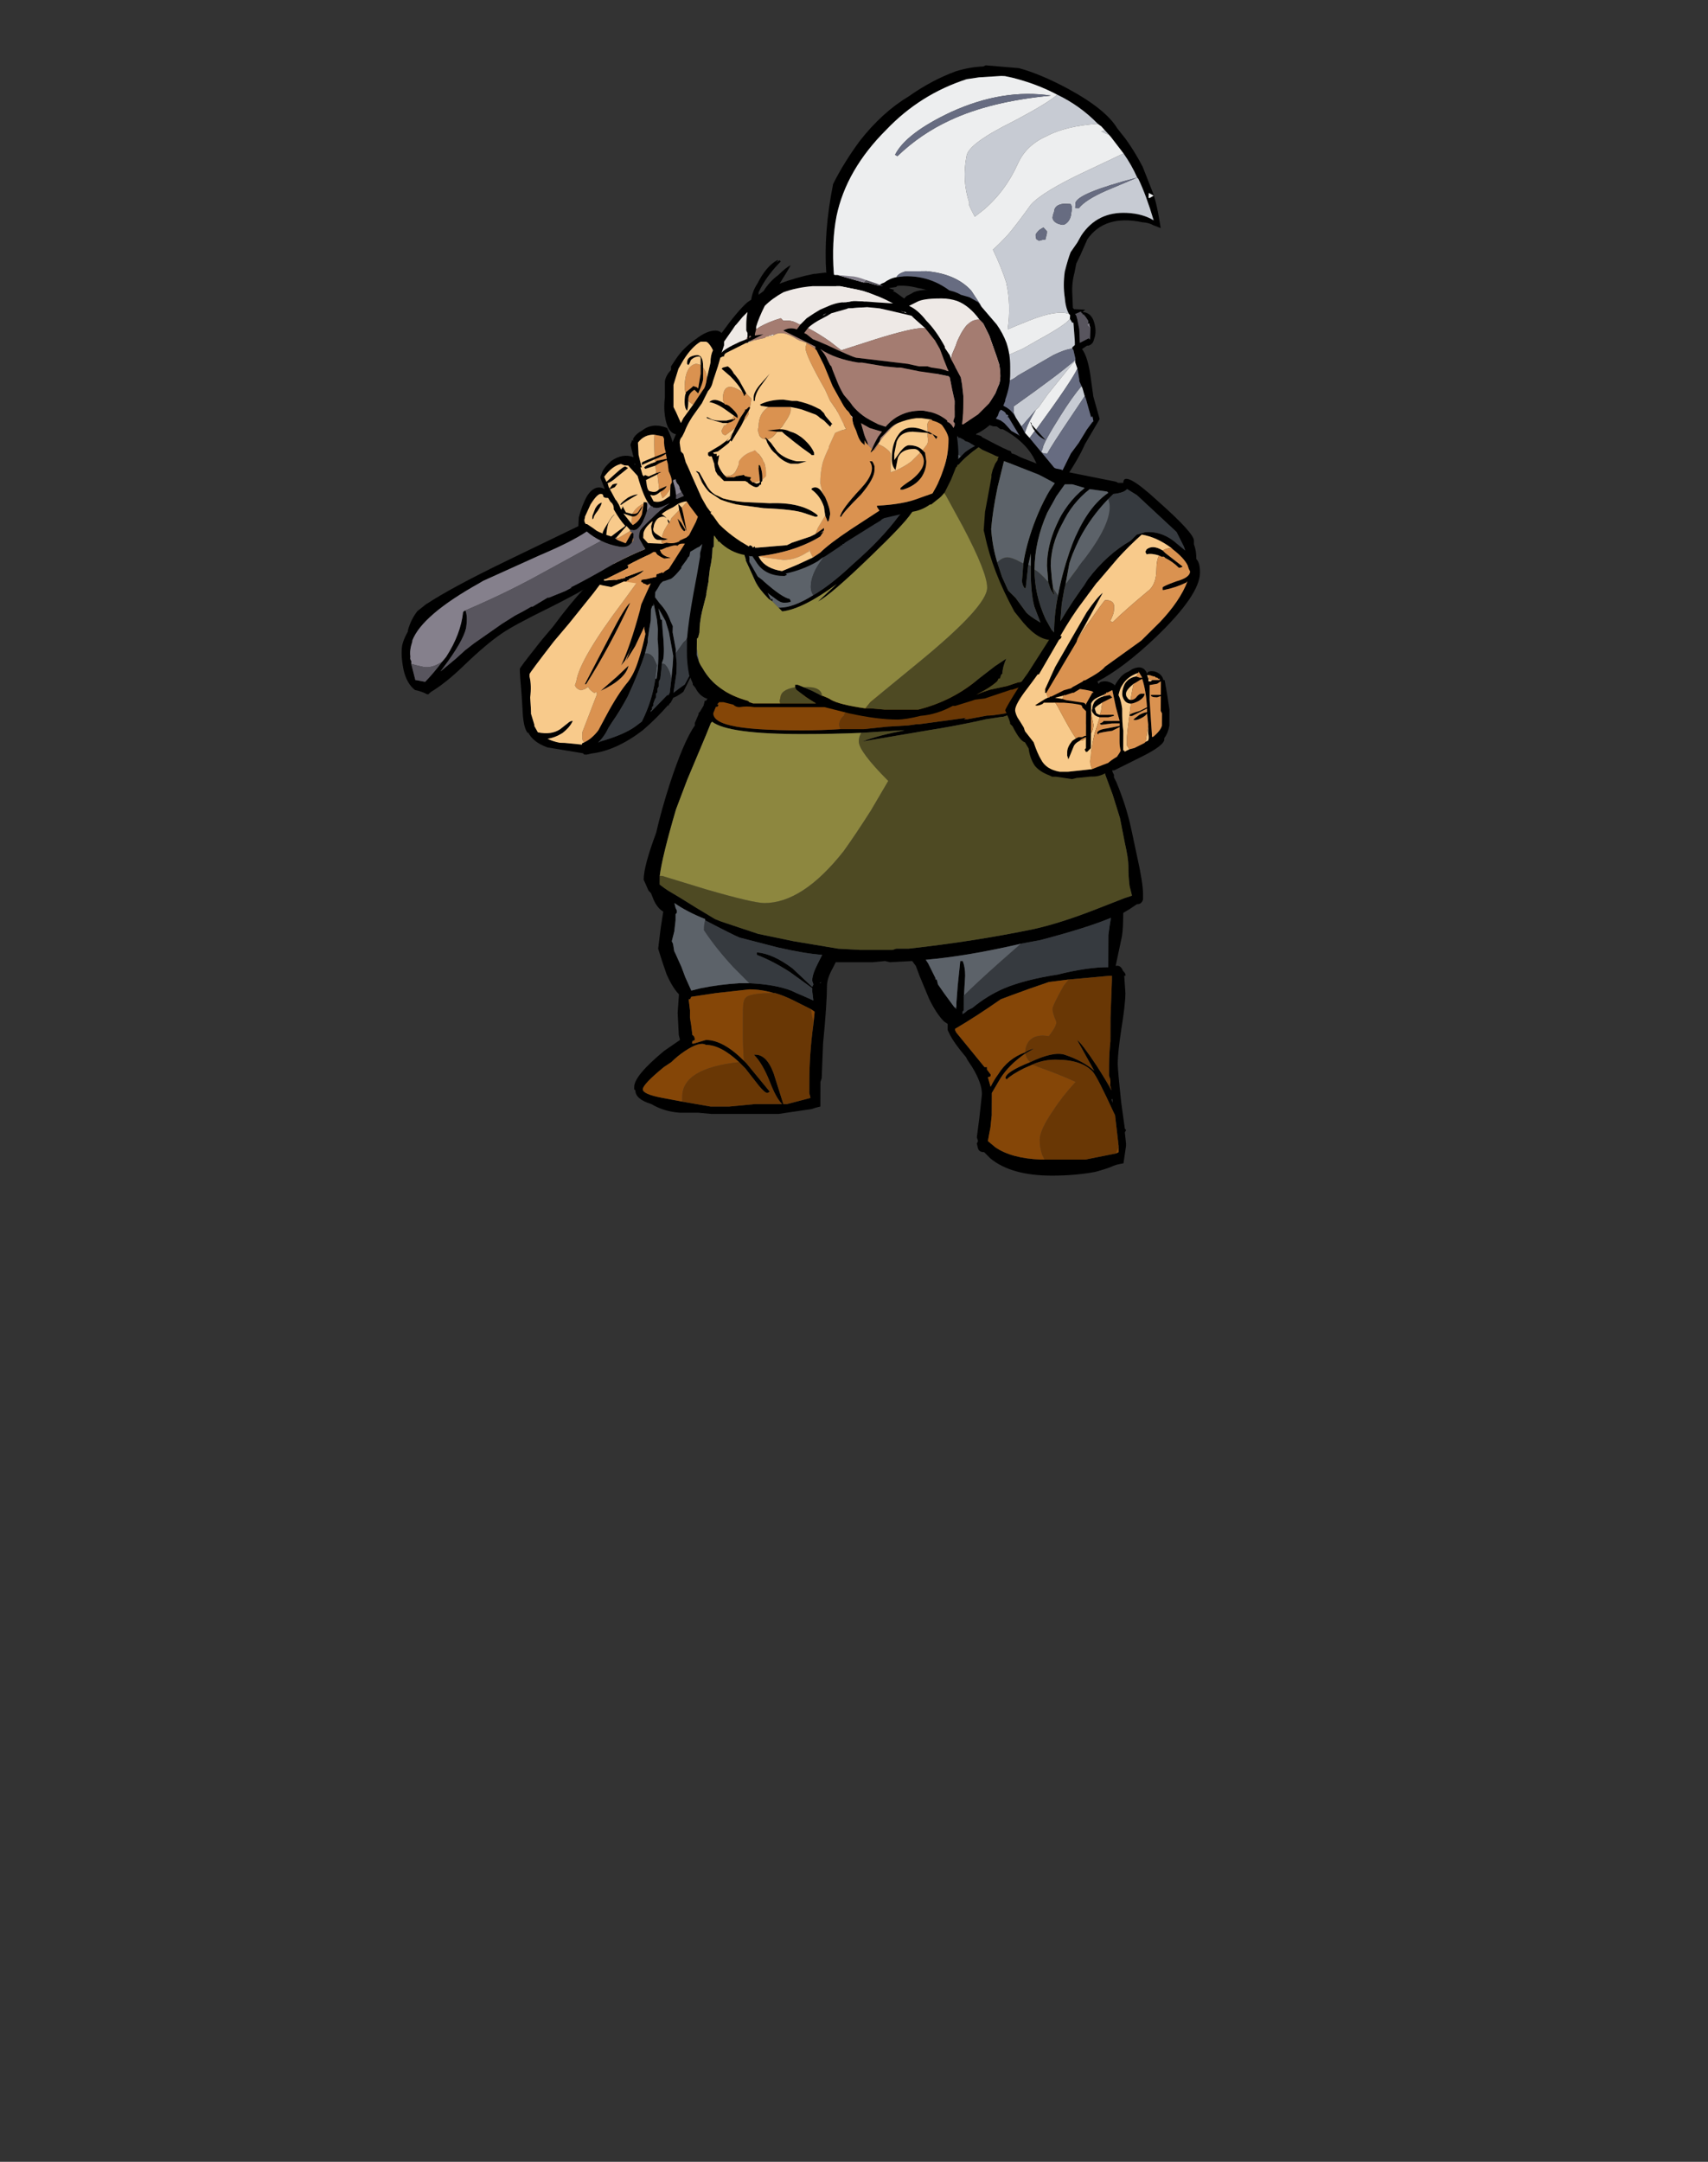 <?xml version="1.0" encoding="UTF-8" standalone="no"?>
<svg xmlns:ffdec="https://www.free-decompiler.com/flash" xmlns:xlink="http://www.w3.org/1999/xlink" ffdec:objectType="frame" height="613.45px" width="484.75px" xmlns="http://www.w3.org/2000/svg">
  <rect width="100%" height="100%" fill="#333333" stroke="none"/>
  <g transform="matrix(1.0, 0.0, 0.0, 1.0, 252.0, 317.85)">
    <use ffdec:characterId="746" ffdec:characterName="a_GranLegs" height="144.9" transform="matrix(1.0, 0.0, -0.004, 1.0, -71.527, -129.148)" width="144.2" xlink:href="#sprite0"/>
    <use ffdec:characterId="744" ffdec:characterName="a_GranRarm" height="68.95" transform="matrix(1, 0.027, -0.027, 1, -103.245, -173.196)" width="67.2" xlink:href="#sprite1"/>
    <use ffdec:characterId="742" ffdec:characterName="a_GranAxe" height="185.85" transform="matrix(0.999, 0.048, -0.048, 0.999, -129.571, -306.874)" width="209.3" xlink:href="#sprite2"/>
    <use ffdec:characterId="740" ffdec:characterName="a_GranTorso" height="85.75" transform="matrix(1.0, 0.0, -0.009, 1.008, -56.447, -200.1)" width="114.1" xlink:href="#sprite3"/>
    <use ffdec:characterId="738" ffdec:characterName="a_GranLarm" height="93.8" transform="matrix(1.009, -0.004, -0.005, 1, 27.3, -190.47)" width="60.9" xlink:href="#sprite4"/>
    <use ffdec:characterId="736" ffdec:characterName="a_GranFace" height="89.6" transform="matrix(1.0, 0.0, 0.0, 1.0, -65.05, -244.0)" width="99.75" xlink:href="#sprite5"/>
  </g>
  <defs>
    <g id="sprite0" transform="matrix(1.0, 0.0, 0.0, 1.0, 72.1, 72.45)">
      <use ffdec:characterId="745" height="20.7" transform="matrix(7.0, 0.0, 0.0, 7.0, -72.1, -72.45)" width="20.6" xlink:href="#shape0"/>
    </g>
    <g id="shape0" transform="matrix(1.0, 0.0, 0.0, 1.0, 10.3, 10.35)">
      <path d="M6.65 -10.2 Q6.85 -10.25 7.05 -10.35 L7.1 -10.35 Q7.3 -10.35 7.45 -9.6 L7.5 -9.25 7.5 -9.15 Q7.5 -9.1 7.55 -9.05 L7.7 -9.0 7.8 -9.0 8.1 -8.4 8.35 -7.95 8.35 -7.9 8.55 -7.45 8.7 -6.95 8.9 -6.5 8.9 -6.45 8.95 -6.35 9.0 -6.15 9.05 -6.0 9.1 -5.9 9.1 -5.8 9.2 -5.6 Q9.6 -4.65 9.8 -3.75 L10.05 -2.6 Q10.3 -1.5 10.3 -1.05 L10.3 -0.85 Q10.25 -0.65 10.05 -0.65 L9.75 -0.45 9.5 -0.3 Q9.5 0.35 9.45 0.65 L9.2 1.85 Q9.4 1.8 9.5 2.05 9.6 2.15 9.6 2.2 L9.6 2.25 9.55 2.25 9.6 2.95 Q9.6 3.4 9.45 4.35 9.3 5.35 9.3 5.8 9.3 6.05 9.45 7.4 L9.6 8.45 9.65 8.5 9.6 8.6 9.65 9.05 9.65 9.15 9.55 9.85 9.3 9.9 9.15 9.95 Q8.95 10.05 8.4 10.2 7.6 10.35 6.65 10.35 5.0 10.35 4.15 9.65 L3.9 9.4 Q3.7 9.4 3.65 9.25 L3.6 9.05 3.65 8.95 3.6 8.8 3.7 8.0 3.8 7.05 Q3.8 6.6 3.4 5.95 L3.2 5.65 3.15 5.55 Q2.6 4.9 2.45 4.55 L2.4 4.45 2.4 4.2 2.25 4.1 Q1.95 3.8 1.65 3.2 L1.25 2.25 1.1 1.85 0.95 1.65 0.05 1.7 -0.15 1.65 -0.65 1.7 -2.15 1.7 -2.25 1.9 Q-2.5 2.35 -2.5 2.65 -2.5 3.4 -2.65 5.0 L-2.7 6.4 -2.75 6.55 -2.75 7.55 -2.95 7.6 -3.1 7.65 -4.45 7.85 -7.15 7.85 -7.7 7.8 -8.45 7.8 Q-9.1 7.75 -9.6 7.45 -10.25 7.25 -10.25 6.9 L-10.3 6.85 -10.3 6.75 Q-10.3 6.3 -9.1 5.3 L-8.45 4.85 -8.5 4.65 -8.55 3.75 -8.5 3.0 Q-8.75 2.75 -9.0 2.2 -9.2 1.65 -9.35 1.15 L-9.25 0.3 -9.15 -0.35 Q-9.4 -0.5 -9.55 -0.85 L-9.65 -1.1 -9.75 -1.2 -9.95 -1.65 Q-9.95 -2.2 -9.45 -3.55 -9.25 -4.45 -8.9 -5.55 -8.35 -7.25 -7.9 -7.9 L-7.9 -8.0 -7.75 -8.35 -7.75 -8.4 -7.7 -8.45 -7.55 -8.7 -7.5 -8.9 -7.45 -8.9 -7.25 -9.2 -7.1 -9.5 -7.1 -9.55 -7.0 -9.6 -6.9 -9.55 -6.7 -9.35 -6.7 -9.3 Q-6.7 -9.2 -6.95 -8.8 L-7.0 -8.75 -6.95 -8.75 -6.95 -8.7 -7.0 -8.65 -7.05 -8.65 -7.15 -8.4 -7.15 -8.35 Q-7.1 -8.05 -6.45 -7.9 -5.65 -7.7 -3.55 -7.7 -2.75 -7.7 -2.0 -7.75 L-1.05 -7.75 -0.1 -7.85 0.75 -7.9 1.1 -7.95 1.2 -7.95 3.05 -8.2 3.1 -8.2 3.0 -8.15 3.15 -8.15 3.95 -8.3 4.0 -8.3 Q4.3 -8.3 5.55 -8.55 L6.3 -8.7 6.35 -8.7 6.7 -8.8 6.75 -8.8 7.1 -8.9 7.0 -9.45 6.8 -10.1 6.75 -10.15 6.75 -10.2 6.65 -10.2 M-9.3 -1.8 L-9.3 -1.45 -9.1 -1.3 -8.95 -1.2 Q-8.6 -1.0 -7.8 -0.5 L-7.05 -0.05 -6.8 0.05 -5.3 0.55 -3.85 0.85 -2.05 1.15 -1.15 1.2 0.15 1.2 0.3 1.15 0.8 1.15 Q3.5 0.85 5.9 0.35 7.0 0.1 8.4 -0.45 L9.55 -0.9 9.85 -1.0 9.75 -1.4 Q9.7 -1.8 9.7 -2.2 9.7 -2.5 9.55 -3.15 L9.35 -4.15 9.05 -5.1 8.75 -5.9 8.7 -6.15 8.65 -6.2 8.6 -6.35 8.35 -7.0 8.25 -7.2 8.05 -7.65 8.05 -7.75 7.95 -7.95 7.6 -8.55 7.45 -8.8 7.4 -8.8 7.15 -8.75 7.15 -8.8 6.95 -8.7 6.85 -8.7 5.9 -8.5 5.55 -8.45 5.3 -8.4 5.25 -8.4 5.1 -8.35 5.0 -8.35 4.8 -8.3 4.75 -8.3 4.6 -8.25 4.55 -8.25 3.9 -8.15 3.45 -8.05 Q2.5 -7.85 1.55 -7.7 L-1.1 -7.25 Q-0.45 -7.5 0.6 -7.7 L0.45 -7.7 -1.15 -7.6 Q-2.3 -7.55 -3.55 -7.55 -6.55 -7.55 -7.2 -8.05 L-7.25 -8.0 -7.45 -7.5 -8.2 -5.7 -8.65 -4.5 Q-9.2 -2.6 -9.3 -1.8 M9.0 6.45 L8.95 6.3 8.95 5.85 Q8.95 5.4 9.0 4.9 L9.0 3.95 9.05 2.45 9.05 2.25 8.95 2.25 7.3 2.4 6.5 2.5 Q5.75 2.75 4.95 3.05 L4.55 3.2 Q3.55 3.9 2.7 4.4 L2.7 4.45 2.75 4.55 3.9 5.95 4.0 5.95 4.0 6.05 4.15 6.25 4.15 6.3 Q4.15 6.35 4.05 6.35 L4.05 6.4 4.15 6.75 Q4.3 6.45 4.45 6.25 4.85 5.6 5.55 5.35 5.7 5.25 5.9 5.2 L5.55 5.4 Q4.9 5.85 4.55 6.4 L4.2 7.0 4.2 7.9 4.15 8.4 Q4.1 8.65 4.05 8.95 L4.35 9.2 Q5.0 9.65 6.2 9.7 L6.35 9.7 8.0 9.7 9.25 9.45 9.35 9.4 9.35 9.2 9.35 9.15 9.2 7.9 9.15 7.8 Q8.5 6.4 8.3 6.15 7.85 5.65 6.8 5.65 L6.75 5.65 Q6.35 5.65 5.95 5.8 L5.5 6.0 Q5.0 6.25 4.8 6.45 L4.75 6.4 Q4.75 6.15 5.75 5.75 6.7 5.3 7.15 5.45 7.9 5.7 8.35 6.1 L7.65 4.85 Q7.85 5.0 8.45 5.9 8.9 6.6 9.05 6.9 L9.0 6.7 9.0 6.45 M3.05 3.15 L3.05 3.65 3.0 3.7 3.0 3.8 Q3.1 3.75 3.2 3.65 L3.4 3.55 Q4.0 3.05 4.7 2.75 5.55 2.4 6.85 2.2 8.05 1.9 8.9 1.9 L8.9 0.6 Q8.95 0.2 9.0 -0.1 8.05 0.3 6.15 0.8 L5.35 0.95 Q3.2 1.45 1.5 1.6 L1.6 1.75 1.9 2.35 1.9 2.4 1.95 2.4 2.0 2.6 Q2.2 2.9 2.65 3.5 L2.7 3.55 2.75 3.6 2.75 3.55 2.75 3.35 2.8 2.65 2.9 1.65 3.0 1.65 Q3.1 1.9 3.1 2.25 L3.05 3.15 M9.1 7.25 L9.05 7.25 9.1 7.4 9.1 7.25 M-6.85 -9.35 L-6.85 -9.35 M-7.45 0.0 L-7.45 -0.05 Q-8.2 -0.35 -8.7 -0.7 L-8.65 -0.5 -8.6 -0.4 -8.6 -0.3 -8.65 -0.25 -8.65 0.0 -8.7 0.45 -8.8 0.85 -8.75 0.95 -8.7 1.25 -8.65 1.35 -8.4 1.9 -8.25 2.3 -8.0 2.85 -7.6 2.75 Q-6.85 2.6 -6.05 2.55 L-5.65 2.55 Q-4.6 2.6 -3.95 2.85 -3.75 2.95 -3.5 3.05 L-3.05 3.25 -3.1 2.85 -3.1 2.75 -4.0 2.1 Q-4.7 1.65 -5.35 1.4 L-5.35 1.3 Q-4.7 1.35 -3.9 1.95 L-3.1 2.7 -3.05 2.6 -3.1 2.45 Q-3.1 2.2 -2.9 1.8 -2.8 1.6 -2.7 1.4 -3.4 1.35 -4.5 1.1 L-6.05 0.7 Q-6.3 0.6 -7.45 0.0 M-2.75 2.55 L-2.75 2.5 -2.8 2.55 -2.75 2.55 M-4.65 2.95 Q-5.15 2.8 -5.65 2.8 L-7.0 2.95 -8.0 3.1 -8.05 3.2 -8.1 3.2 -8.1 3.25 -8.05 3.65 -8.05 3.95 -8.0 4.25 -7.95 4.65 Q-7.85 4.7 -7.85 4.85 L-7.95 4.9 -7.95 4.95 Q-8.0 5.0 -7.9 5.0 L-7.4 4.85 Q-6.7 4.85 -5.85 5.7 L-5.75 5.8 -4.8 6.95 -4.9 7.0 Q-5.0 7.0 -5.25 6.7 L-5.8 6.0 -6.05 5.75 Q-6.8 5.05 -7.4 5.05 -7.65 4.9 -8.25 5.3 -8.55 5.5 -8.8 5.75 L-9.1 5.95 Q-9.95 6.65 -9.95 6.85 -9.95 7.05 -9.15 7.2 L-8.35 7.35 -7.2 7.55 -6.45 7.55 -5.4 7.45 -4.3 7.45 Q-4.55 7.2 -4.8 6.55 -5.1 5.8 -5.45 5.45 -4.95 5.4 -4.65 6.2 L-4.25 7.45 -4.1 7.45 -3.15 7.2 -3.2 7.0 -3.2 6.5 Q-3.2 5.4 -3.05 4.25 L-3.0 3.75 -3.0 3.7 -3.15 3.6 -3.85 3.25 Q-4.25 3.05 -4.6 2.95 L-4.65 2.95" fill="#000000" fill-rule="evenodd" stroke="none"/>
      <path d="M-1.2 -9.15 L-0.4 -9.15 -0.3 -9.2 0.0 -9.2 1.65 -9.35 2.45 -9.45 3.15 -9.6 5.05 -9.95 5.45 -10.05 5.6 -10.05 Q5.85 -10.05 6.45 -10.2 L6.65 -10.2 6.75 -10.2 6.75 -10.15 6.8 -10.1 7.0 -9.45 7.1 -8.9 6.75 -8.8 6.7 -8.8 6.35 -8.7 6.3 -8.7 5.55 -8.55 Q4.3 -8.3 4.0 -8.3 L3.95 -8.3 3.15 -8.15 3.0 -8.15 3.1 -8.2 3.05 -8.2 1.2 -7.95 1.1 -7.95 0.75 -7.9 -0.1 -7.85 -1.05 -7.75 -2.0 -7.75 -2.05 -7.9 Q-2.05 -8.15 -1.85 -8.3 L-1.85 -8.35 -1.75 -8.5 -1.5 -8.75 -1.35 -8.95 Q-1.3 -9.05 -1.2 -9.1 L-1.15 -9.15 -1.2 -9.15 M7.3 2.4 L8.95 2.25 9.05 2.25 9.05 2.45 9.0 3.95 9.0 4.9 Q8.95 5.4 8.95 5.85 L8.95 6.3 9.0 6.45 8.95 6.55 9.0 6.7 9.05 6.9 Q8.9 6.6 8.45 5.9 7.85 5.0 7.65 4.85 L8.35 6.1 Q7.9 5.7 7.15 5.45 6.7 5.3 5.75 5.75 5.6 5.6 5.55 5.4 L5.9 5.2 Q5.7 5.25 5.55 5.35 5.55 5.1 5.7 4.9 5.95 4.6 6.5 4.7 6.85 4.25 6.8 4.1 6.65 3.75 6.65 3.6 6.65 3.45 7.1 2.65 L7.3 2.4 M6.35 9.7 L6.25 9.5 Q6.15 9.2 6.15 8.9 6.15 8.5 6.7 7.7 7.05 7.15 7.6 6.55 6.95 6.25 6.1 5.95 L5.85 5.85 5.95 5.8 Q6.35 5.65 6.75 5.65 L6.8 5.65 Q7.85 5.65 8.3 6.15 8.5 6.4 9.15 7.8 L9.2 7.9 9.35 9.15 9.35 9.2 9.25 9.4 9.25 9.45 8.0 9.7 6.35 9.7 M-5.85 5.7 Q-5.9 5.25 -5.9 4.45 L-5.9 3.6 Q-5.9 3.25 -5.8 3.15 -5.65 2.95 -4.65 2.95 L-4.6 2.95 Q-4.25 3.05 -3.85 3.25 L-3.15 3.6 -3.1 3.9 Q-3.05 4.05 -3.05 4.25 -3.2 5.4 -3.2 6.5 L-3.2 7.0 -3.15 7.2 -4.1 7.45 -4.25 7.45 -4.65 6.2 Q-4.95 5.4 -5.45 5.45 -5.1 5.8 -4.8 6.55 -4.55 7.2 -4.3 7.45 L-5.4 7.45 -6.45 7.55 -7.2 7.55 -8.35 7.35 -8.35 7.15 Q-8.35 6.0 -6.05 5.75 L-5.8 6.0 -5.25 6.7 Q-5.0 7.0 -4.9 7.0 L-4.8 6.95 -5.75 5.8 -5.85 5.7" fill="#693705" fill-rule="evenodd" stroke="none"/>
      <path d="M-1.15 -7.6 L0.45 -7.7 0.6 -7.7 Q-0.45 -7.5 -1.1 -7.25 L1.55 -7.7 Q2.5 -7.85 3.45 -8.05 L3.9 -8.15 4.55 -8.25 4.6 -8.25 4.75 -8.3 4.8 -8.3 5.0 -8.35 5.1 -8.35 5.25 -8.4 5.3 -8.4 5.55 -8.45 5.9 -8.5 6.85 -8.7 6.95 -8.7 7.15 -8.8 7.15 -8.75 7.4 -8.8 7.45 -8.8 7.6 -8.55 7.95 -7.95 8.05 -7.75 8.05 -7.65 8.25 -7.2 8.35 -7.0 8.6 -6.35 8.65 -6.2 8.7 -6.15 8.75 -5.9 9.05 -5.1 9.35 -4.15 9.55 -3.15 Q9.7 -2.5 9.7 -2.2 9.7 -1.8 9.75 -1.4 L9.85 -1.0 9.55 -0.9 8.4 -0.45 Q7.0 0.1 5.9 0.35 3.5 0.85 0.8 1.15 L0.3 1.15 0.15 1.2 -1.15 1.2 -2.05 1.15 -3.85 0.85 -5.3 0.55 -6.8 0.05 -7.05 -0.05 -7.8 -0.5 Q-8.6 -1.0 -8.95 -1.2 L-9.1 -1.3 -9.3 -1.45 -9.3 -1.8 -9.2 -1.8 -7.4 -1.25 Q-5.5 -0.7 -5.05 -0.7 -3.5 -0.7 -1.85 -2.8 -1.35 -3.5 -0.75 -4.45 L-0.05 -5.65 Q-1.25 -6.85 -1.25 -7.25 -1.25 -7.45 -1.15 -7.6" fill="#4e4a23" fill-rule="evenodd" stroke="none"/>
      <path d="M5.35 0.95 L6.15 0.8 Q8.05 0.3 9.0 -0.1 8.95 0.2 8.9 0.6 L8.9 1.9 Q8.05 1.9 6.85 2.2 5.55 2.4 4.7 2.75 4.0 3.05 3.4 3.55 L3.2 3.65 Q3.1 3.75 3.0 3.8 L3.0 3.7 3.05 3.65 3.05 3.15 3.05 3.05 Q3.55 2.55 4.5 1.7 L5.35 0.95 M2.75 3.55 L2.75 3.6 2.7 3.55 2.75 3.5 2.75 3.55 M-5.65 2.55 L-6.3 1.9 Q-7.0 1.15 -7.5 0.4 -7.5 0.15 -7.45 0.0 -6.3 0.6 -6.05 0.7 L-4.5 1.1 Q-3.4 1.35 -2.7 1.4 -2.8 1.6 -2.9 1.8 -3.1 2.2 -3.1 2.45 L-3.05 2.6 -3.1 2.7 -3.9 1.95 Q-4.7 1.35 -5.35 1.3 L-5.35 1.4 Q-4.7 1.65 -4.0 2.1 L-3.1 2.75 -3.1 2.85 -3.05 3.25 -3.5 3.05 Q-3.75 2.95 -3.95 2.85 -4.6 2.6 -5.65 2.55" fill="#363a3f" fill-rule="evenodd" stroke="none"/>
      <path d="M-6.7 -9.35 Q-6.65 -9.4 -6.4 -9.35 L-5.9 -9.25 -5.5 -9.2 -4.65 -9.2 -4.35 -9.15 -3.55 -9.15 -3.15 -9.1 -2.35 -9.1 -2.1 -9.15 -1.2 -9.15 -1.15 -9.15 -1.2 -9.1 Q-1.3 -9.05 -1.35 -8.95 L-1.5 -8.75 -1.75 -8.5 -1.85 -8.35 -1.85 -8.3 Q-2.05 -8.15 -2.05 -7.9 L-2.0 -7.75 Q-2.75 -7.7 -3.55 -7.7 -5.65 -7.7 -6.45 -7.9 -7.1 -8.05 -7.15 -8.35 L-7.15 -8.4 -7.05 -8.65 -7.0 -8.65 -6.95 -8.7 -6.95 -8.75 -7.0 -8.75 -6.95 -8.8 Q-6.7 -9.2 -6.7 -9.3 L-6.7 -9.35 M7.3 2.4 L7.1 2.65 Q6.65 3.45 6.65 3.6 6.65 3.75 6.8 4.1 6.85 4.25 6.5 4.7 5.95 4.6 5.7 4.9 5.55 5.1 5.55 5.35 4.85 5.6 4.45 6.25 4.3 6.45 4.15 6.75 L4.05 6.4 4.05 6.35 Q4.15 6.35 4.15 6.3 L4.15 6.25 4.0 6.05 4.0 5.95 3.9 5.95 2.75 4.55 2.7 4.45 2.7 4.4 Q3.55 3.9 4.55 3.2 L4.95 3.05 Q5.75 2.75 6.5 2.5 L7.3 2.4 M5.55 5.4 Q5.6 5.6 5.75 5.75 4.75 6.15 4.75 6.4 L4.8 6.45 Q5.0 6.25 5.5 6.0 L5.95 5.8 5.85 5.85 6.1 5.95 Q6.95 6.25 7.6 6.55 7.05 7.15 6.7 7.7 6.15 8.5 6.15 8.9 6.15 9.2 6.25 9.5 L6.35 9.7 6.2 9.7 Q5.0 9.65 4.35 9.2 L4.05 8.95 Q4.1 8.65 4.15 8.4 L4.2 7.9 4.2 7.0 4.55 6.4 Q4.9 5.85 5.55 5.4 M9.0 6.7 L8.95 6.55 9.0 6.45 9.0 6.7 M9.25 9.45 L9.25 9.4 9.35 9.2 9.35 9.4 9.25 9.45 M-5.85 5.7 Q-6.7 4.85 -7.4 4.85 L-7.9 5.0 Q-8.0 5.0 -7.95 4.95 L-7.95 4.9 -7.85 4.85 Q-7.85 4.7 -7.95 4.65 L-8.0 4.25 -8.05 3.95 -8.05 3.65 -8.1 3.25 -8.1 3.2 -8.05 3.2 -8.0 3.1 -7.0 2.95 -5.65 2.8 Q-5.15 2.8 -4.65 2.95 -5.65 2.95 -5.8 3.15 -5.9 3.25 -5.9 3.6 L-5.9 4.45 Q-5.9 5.25 -5.85 5.7 M-3.15 3.6 L-3.0 3.7 -3.0 3.75 -3.05 4.25 Q-3.05 4.05 -3.1 3.9 L-3.15 3.6 M-8.35 7.35 L-9.15 7.2 Q-9.95 7.05 -9.95 6.85 -9.95 6.65 -9.1 5.95 L-8.8 5.75 Q-8.55 5.5 -8.25 5.3 -7.65 4.9 -7.4 5.05 -6.8 5.05 -6.05 5.75 -8.35 6.0 -8.35 7.15 L-8.35 7.35" fill="#854607" fill-rule="evenodd" stroke="none"/>
      <path d="M5.35 0.95 L4.5 1.7 Q3.55 2.55 3.05 3.05 L3.05 3.15 3.1 2.25 Q3.1 1.9 3.0 1.65 L2.9 1.65 2.8 2.65 2.75 3.35 2.75 3.55 2.75 3.5 2.7 3.55 2.65 3.5 Q2.2 2.9 2.0 2.6 L1.95 2.4 1.9 2.4 1.9 2.35 1.6 1.75 1.5 1.6 Q3.2 1.45 5.35 0.95 M-5.65 2.55 L-6.05 2.55 Q-6.85 2.6 -7.6 2.75 L-8.0 2.85 -8.25 2.3 -8.4 1.9 -8.65 1.35 -8.7 1.25 -8.75 0.95 -8.8 0.85 -8.7 0.45 -8.65 0.0 -8.65 -0.25 -8.6 -0.3 -8.6 -0.4 -8.65 -0.5 -8.7 -0.7 Q-8.2 -0.35 -7.45 -0.05 L-7.45 0.0 Q-7.5 0.15 -7.5 0.4 -7.0 1.15 -6.3 1.9 L-5.65 2.55" fill="#5c6269" fill-rule="evenodd" stroke="none"/>
      <path d="M-1.15 -7.6 Q-1.25 -7.45 -1.25 -7.25 -1.25 -6.85 -0.05 -5.65 L-0.75 -4.45 Q-1.35 -3.5 -1.85 -2.8 -3.5 -0.7 -5.05 -0.7 -5.5 -0.7 -7.4 -1.25 L-9.2 -1.8 -9.3 -1.8 Q-9.2 -2.6 -8.65 -4.5 L-8.2 -5.7 -7.45 -7.5 -7.25 -8.0 -7.2 -8.05 Q-6.55 -7.55 -3.55 -7.55 -2.3 -7.55 -1.15 -7.6" fill="#8d873f" fill-rule="evenodd" stroke="none"/>
    </g>
    <g id="sprite1" transform="matrix(1.0, 0.0, 0.0, 1.0, 33.6, 34.65)">
      <use ffdec:characterId="743" height="9.85" transform="matrix(7.0, 0.0, 0.0, 7.0, -33.6, -34.65)" width="9.6" xlink:href="#shape1"/>
    </g>
    <g id="shape1" transform="matrix(1.0, 0.0, 0.0, 1.0, 4.8, 4.95)">
      <path d="M4.55 -4.5 Q4.5 -4.6 4.5 -4.5 L4.4 -4.5 Q4.2 -4.5 3.95 -4.4 3.6 -4.3 2.95 -4.0 2.65 -3.85 2.45 -3.75 L2.35 -3.65 2.25 -3.6 Q1.8 -3.3 1.55 -3.25 L1.35 -3.1 1.35 -2.95 1.3 -2.9 1.3 -2.85 Q1.15 -2.5 1.05 -2.5 L0.9 -2.2 0.8 -2.1 Q0.7 -1.9 0.6 -1.75 L0.6 -1.55 0.8 -1.3 Q1.1 -1.0 1.25 -0.6 L1.35 -0.4 1.35 -0.15 1.5 0.55 1.5 0.7 1.55 1.1 1.55 1.5 1.45 2.3 1.7 2.1 1.9 1.95 2.1 1.55 2.05 1.55 2.1 1.45 2.4 1.0 2.4 1.05 2.5 1.0 2.55 1.0 2.55 1.05 2.6 1.0 2.85 0.9 3.3 0.7 3.6 0.6 3.8 0.55 3.95 0.5 4.0 0.5 4.05 0.45 4.15 0.4 Q4.15 0.45 4.1 0.5 4.05 0.5 4.05 0.55 4.05 0.65 3.3 0.9 2.75 1.1 2.5 1.2 L2.3 1.35 2.15 1.6 1.85 2.25 Q1.6 2.45 1.45 2.5 L1.35 2.7 1.3 2.75 1.25 2.85 1.25 2.8 Q0.8 3.35 0.25 3.85 -0.8 4.7 -1.8 4.85 L-2.0 4.9 -2.1 4.9 -2.15 4.85 -3.6 4.65 Q-4.2 4.45 -4.4 4.05 L-4.4 4.1 Q-4.6 3.9 -4.65 3.1 L-4.7 2.55 Q-4.8 1.7 -4.8 1.5 -4.8 1.45 -4.2 0.65 -3.95 0.3 -3.5 -0.25 -2.8 -1.25 -2.3 -1.8 L-1.95 -2.1 -1.7 -2.3 -1.65 -2.4 Q-1.5 -2.6 -1.45 -2.8 L-1.35 -3.15 -1.3 -3.2 Q-1.2 -3.3 -1.1 -3.3 -1.05 -3.3 -1.0 -3.35 L-0.9 -3.4 -0.85 -3.4 -0.75 -3.45 -0.6 -3.45 0.2 -3.65 0.25 -3.65 Q0.4 -3.75 1.05 -3.75 1.2 -3.75 1.25 -3.7 L1.3 -3.65 1.6 -3.9 2.0 -4.15 2.15 -4.2 2.2 -4.25 2.7 -4.5 3.6 -4.9 3.9 -4.85 4.15 -4.8 4.1 -4.8 4.25 -4.75 4.6 -4.55 4.55 -4.5 M0.65 -3.6 L0.55 -3.6 0.25 -3.55 0.25 -3.6 0.15 -3.6 -0.6 -3.4 -0.75 -3.35 -1.1 -3.2 -1.15 -3.15 Q-1.1 -3.05 -1.1 -2.95 L-1.1 -2.85 -1.15 -2.7 Q-1.2 -2.55 -1.25 -2.5 -1.65 -2.1 -1.65 -2.0 L-1.9 -1.65 -2.85 -0.4 -3.45 0.35 Q-4.4 1.65 -4.4 1.7 L-4.4 1.8 Q-4.3 2.15 -4.35 2.65 -4.3 3.15 -4.3 3.25 L-4.3 3.3 -4.15 3.75 -4.15 3.8 -4.0 4.05 Q-3.45 4.15 -3.1 3.9 L-2.8 3.65 Q-2.7 3.55 -2.6 3.55 -2.7 3.8 -3.0 4.05 -3.3 4.25 -3.6 4.3 -3.4 4.4 -3.1 4.45 L-2.9 4.45 -2.2 4.5 -2.2 4.45 -2.1 4.4 Q-1.8 4.25 -1.55 3.9 L-1.25 3.3 Q-0.8 2.4 -0.4 1.9 -0.15 1.55 0.0 1.0 0.15 0.5 0.25 -0.05 L0.2 -0.25 0.2 -0.35 -0.15 0.45 Q-0.3 0.7 -0.5 1.05 L-0.4 0.75 -0.25 0.4 -0.55 1.05 -0.7 1.25 Q-0.35 0.45 0.0 -1.0 L0.05 -1.25 0.45 -2.2 0.9 -2.6 0.95 -2.7 Q1.05 -2.85 1.05 -3.0 L1.1 -3.25 1.15 -3.45 1.15 -3.5 1.1 -3.5 1.05 -3.55 1.05 -3.6 0.65 -3.6 M0.7 -3.35 L0.75 -3.4 0.75 -3.35 0.7 -3.35 M0.4 -3.35 L0.4 -3.35 M0.7 1.75 L0.75 1.75 Q0.85 0.9 0.75 0.15 L0.75 -0.25 0.7 -0.65 0.55 -1.3 0.55 -1.2 0.5 -1.2 0.45 -1.05 0.45 -0.6 0.4 -0.25 0.35 0.15 0.35 0.3 0.25 0.75 Q0.05 1.45 -0.4 2.5 -0.7 3.1 -1.0 3.55 L-1.15 3.8 Q-1.3 4.15 -1.55 4.4 L-1.45 4.35 Q-0.5 4.05 -0.05 3.7 L0.2 3.5 Q0.6 2.65 0.7 1.75 M0.6 -1.35 L0.6 -1.35 M1.35 1.75 Q1.4 1.15 1.4 0.8 L1.2 -0.15 1.05 -0.6 0.75 -1.1 0.85 -0.65 0.9 -0.65 0.95 -0.15 Q1.05 0.6 1.0 0.95 L0.95 1.1 0.95 1.15 0.9 1.75 0.85 1.85 0.85 2.05 0.8 2.15 0.8 2.3 0.75 2.35 0.75 2.5 0.7 2.6 0.65 2.75 0.65 2.85 0.6 2.9 0.6 3.0 0.55 3.05 0.55 3.1 0.6 3.05 1.2 2.4 1.25 2.4 1.3 2.3 1.35 1.75 M-0.4 1.25 Q-0.5 1.8 -1.5 2.3 L-0.85 1.7 -0.4 1.25 M-2.15 2.05 L-1.2 0.1 Q-0.6 -1.15 -0.4 -1.3 -1.2 0.55 -2.1 2.05 L-2.15 2.05" fill="#000000" fill-rule="evenodd" stroke="none"/>
      <path d="M1.5 0.7 L1.5 0.55 1.35 -0.15 1.35 -0.4 1.25 -0.6 Q1.1 -1.0 0.8 -1.3 L0.6 -1.55 0.6 -1.75 Q0.7 -1.9 0.8 -2.1 L0.9 -2.2 1.05 -2.5 Q1.15 -2.5 1.3 -2.85 L1.3 -2.9 1.35 -2.95 1.35 -3.1 1.55 -3.25 Q1.8 -3.3 2.25 -3.6 L2.35 -3.65 2.45 -3.75 Q2.65 -3.85 2.95 -4.0 3.6 -4.3 3.95 -4.4 4.2 -4.5 4.4 -4.5 L4.5 -4.5 Q4.5 -4.6 4.55 -4.5 L4.6 -4.45 4.75 -3.9 4.8 -3.15 Q4.8 -2.15 4.6 -1.35 L4.5 -0.9 Q4.45 -0.95 4.3 -0.95 L3.5 -0.85 2.75 -0.75 Q2.6 -0.75 2.6 -0.7 L2.6 -0.65 2.55 -0.6 2.25 -0.25 1.95 0.05 1.9 0.15 1.8 0.25 1.5 0.7 M2.8 -3.05 L2.8 -3.05 M0.25 0.75 L0.35 0.3 0.35 0.15 0.4 -0.25 0.45 -0.6 0.45 -1.05 0.5 -1.2 0.55 -1.2 0.55 -1.3 0.7 -0.65 0.75 -0.25 0.75 0.15 Q0.85 0.9 0.75 1.75 L0.7 1.75 0.75 1.2 0.6 0.9 Q0.45 0.7 0.25 0.75 M0.95 1.15 L0.95 1.1 1.0 0.95 Q1.05 0.6 0.95 -0.15 L0.9 -0.65 0.85 -0.65 0.75 -1.1 1.05 -0.6 1.2 -0.15 1.4 0.8 Q1.4 1.15 1.35 1.75 1.3 1.45 1.15 1.25 1.05 1.1 0.95 1.15" fill="#5c6269" fill-rule="evenodd" stroke="none"/>
      <path d="M1.45 -4.9 L1.4 -4.9 1.45 -4.95 1.45 -4.9 M1.25 -4.75 L1.4 -4.9 1.35 -4.8 1.25 -4.7 1.25 -4.75 M-2.1 4.4 Q-2.2 4.35 -2.2 4.2 L-2.2 4.0 -1.65 2.45 Q-1.65 2.3 -1.75 2.4 -2.0 2.25 -2.0 2.15 L-2.15 2.25 -2.3 2.3 Q-2.5 2.25 -2.55 2.1 L-2.5 1.95 Q-2.4 1.05 -0.65 -1.4 L-0.1 -2.2 Q-0.05 -2.2 -0.05 -2.25 L0.35 -2.65 0.4 -2.65 0.4 -2.7 Q0.4 -2.8 0.6 -3.0 L0.6 -3.05 0.65 -3.1 0.65 -3.25 0.7 -3.3 0.7 -3.35 0.75 -3.35 0.75 -3.4 Q0.75 -3.45 0.75 -3.5 L0.65 -3.6 1.05 -3.6 1.05 -3.55 1.1 -3.5 1.15 -3.5 1.15 -3.45 1.1 -3.25 1.05 -3.0 Q1.05 -2.85 0.95 -2.7 L0.9 -2.6 0.45 -2.2 0.05 -1.25 0.0 -1.0 Q-0.35 0.45 -0.7 1.25 L-0.55 1.05 -0.25 0.4 -0.4 0.75 -0.5 1.05 Q-0.3 0.7 -0.15 0.45 L0.2 -0.35 0.2 -0.25 0.25 -0.05 Q0.15 0.5 0.0 1.0 -0.15 1.55 -0.4 1.9 -0.8 2.4 -1.25 3.3 L-1.55 3.9 Q-1.8 4.25 -2.1 4.4 M0.9 -4.3 L1.0 -4.4 1.0 -4.45 0.9 -4.3 M-2.15 2.05 L-2.1 2.05 Q-1.2 0.55 -0.4 -1.3 -0.6 -1.15 -1.2 0.1 L-2.15 2.05 M-0.4 1.25 L-0.85 1.7 -1.5 2.3 Q-0.5 1.8 -0.4 1.25" fill="#da9250" fill-rule="evenodd" stroke="none"/>
      <path d="M-2.1 4.4 L-2.2 4.45 -2.2 4.5 -2.9 4.45 -3.1 4.45 Q-3.4 4.4 -3.6 4.3 -3.3 4.25 -3.0 4.05 -2.7 3.8 -2.6 3.55 -2.7 3.55 -2.8 3.65 L-3.1 3.9 Q-3.45 4.15 -4.0 4.05 L-4.15 3.8 -4.15 3.75 -4.3 3.3 -4.3 3.25 Q-4.3 3.15 -4.35 2.65 -4.3 2.15 -4.4 1.8 L-4.4 1.7 Q-4.4 1.65 -3.45 0.35 L-2.85 -0.4 -1.9 -1.65 -1.65 -2.0 Q-1.65 -2.1 -1.25 -2.5 -1.2 -2.55 -1.15 -2.7 L-1.1 -2.85 -1.1 -2.95 Q-1.1 -3.05 -1.15 -3.15 L-1.1 -3.2 -0.75 -3.35 -0.6 -3.4 0.15 -3.6 0.25 -3.6 0.25 -3.55 0.55 -3.6 0.65 -3.6 0.75 -3.5 Q0.75 -3.45 0.75 -3.4 L0.7 -3.35 0.7 -3.3 0.65 -3.25 0.65 -3.1 0.6 -3.05 0.6 -3.0 Q0.4 -2.8 0.4 -2.7 L0.4 -2.65 0.35 -2.65 -0.05 -2.25 Q-0.05 -2.2 -0.1 -2.2 L-0.65 -1.4 Q-2.4 1.05 -2.5 1.95 L-2.55 2.1 Q-2.5 2.25 -2.3 2.3 L-2.15 2.25 -2.0 2.15 Q-2.0 2.25 -1.75 2.4 -1.65 2.3 -1.65 2.45 L-2.2 4.0 -2.2 4.2 Q-2.2 4.35 -2.1 4.4 M0.4 -3.35 L0.4 -3.35" fill="#f8ca8b" fill-rule="evenodd" stroke="none"/>
      <path d="M2.8 -3.05 L2.8 -3.05" fill="#8d873f" fill-rule="evenodd" stroke="none"/>
      <path d="M4.05 0.45 L4.0 0.5 3.95 0.5 3.8 0.55 3.6 0.6 3.3 0.7 2.85 0.9 2.6 1.0 2.55 1.05 2.55 1.0 2.5 1.0 2.4 1.05 2.4 1.0 2.1 1.45 2.05 1.55 2.1 1.55 1.9 1.95 1.7 2.1 1.45 2.3 1.55 1.5 1.55 1.1 1.5 0.7 1.8 0.25 1.9 0.15 1.95 0.05 2.25 -0.25 2.55 -0.6 2.6 -0.65 2.6 -0.7 Q2.6 -0.75 2.75 -0.75 L3.5 -0.85 4.3 -0.95 Q4.45 -0.95 4.5 -0.9 L4.5 -0.85 4.45 -0.8 Q4.2 0.25 4.05 0.45 M0.7 1.75 Q0.6 2.65 0.2 3.5 L-0.05 3.7 Q-0.5 4.05 -1.45 4.35 L-1.55 4.4 Q-1.3 4.15 -1.15 3.8 L-1.0 3.55 Q-0.7 3.1 -0.4 2.5 0.05 1.45 0.25 0.75 0.45 0.7 0.6 0.9 L0.75 1.2 0.7 1.75 M0.95 1.15 Q1.05 1.1 1.15 1.25 1.3 1.45 1.35 1.75 L1.3 2.3 1.25 2.4 1.2 2.4 0.6 3.05 0.55 3.1 0.55 3.05 0.6 3.0 0.6 2.9 0.65 2.85 0.65 2.75 0.7 2.6 0.75 2.5 0.75 2.35 0.8 2.3 0.8 2.15 0.85 2.05 0.85 1.85 0.9 1.75 0.95 1.15" fill="#363a3f" fill-rule="evenodd" stroke="none"/>
    </g>
    <g id="sprite2" transform="matrix(1.0, 0.0, 0.0, 1.0, 104.65, 93.1)">
      <use ffdec:characterId="741" height="26.55" transform="matrix(7.0, 0.0, 0.0, 7.0, -104.65, -93.1)" width="29.9" xlink:href="#shape2"/>
    </g>
    <g id="shape2" transform="matrix(1.0, 0.0, 0.0, 1.0, 14.95, 13.3)">
      <path d="M-6.1 8.3 L-6.6 8.55 -6.95 8.5 -7.2 8.45 -7.7 8.7 Q-8.25 9.05 -9.05 9.5 -10.5 10.3 -10.95 10.65 -11.55 11.1 -12.4 12.0 -13.1 12.75 -13.7 13.15 L-13.8 13.25 -13.85 13.25 Q-14.05 13.15 -14.35 13.1 -14.7 12.85 -14.85 12.3 -15.0 11.7 -14.95 11.3 -14.9 11.05 -14.75 10.75 L-14.75 10.7 Q-14.65 10.25 -14.4 9.9 L-14.0 9.55 -14.05 9.6 Q-13.1 8.9 -10.9 7.7 L-8.05 6.15 -8.05 5.8 Q-7.95 5.3 -7.75 4.9 -7.45 4.4 -7.05 4.6 L-7.25 4.15 -7.25 4.1 -7.2 3.95 Q-7.15 3.75 -6.85 3.45 -6.4 3.1 -5.95 3.25 L-6.1 2.75 -6.05 2.6 -6.05 2.55 -6.0 2.6 -6.0 2.5 Q-5.9 2.3 -5.65 2.15 -5.25 1.8 -4.65 2.0 -4.45 2.35 -4.3 2.85 L-4.3 2.9 -4.25 3.05 -4.25 3.1 -4.15 3.45 -4.1 3.65 -4.05 3.6 -4.05 3.65 -3.15 3.2 -3.1 3.2 -2.7 3.0 -2.25 2.75 -2.15 2.75 -2.05 2.7 -1.7 2.5 -0.55 1.9 -0.4 1.85 -0.05 1.7 0.25 1.55 Q0.4 1.45 0.5 1.4 L0.55 1.4 1.35 1.0 1.7 0.85 2.15 0.7 2.8 0.4 3.2 0.25 Q3.45 0.1 3.55 0.1 L4.15 -0.15 Q4.25 -0.2 4.65 -0.45 5.0 -0.55 5.1 -0.65 L5.25 -0.7 5.3 -0.7 5.65 -0.9 Q6.1 -1.1 6.3 -1.15 L6.4 -1.25 6.45 -1.55 Q6.45 -1.65 6.5 -1.65 L6.5 -1.7 Q6.5 -1.75 6.6 -1.8 L6.7 -1.9 6.8 -1.95 6.9 -2.05 7.05 -2.35 7.0 -2.75 7.0 -2.95 6.95 -3.0 6.8 -3.25 6.8 -3.3 Q6.65 -3.45 6.35 -3.7 L6.1 -3.9 Q5.7 -4.1 5.25 -4.15 4.8 -4.25 4.4 -4.2 L4.35 -4.15 4.1 -4.1 3.8 -3.95 3.8 -3.9 3.6 -3.7 Q3.4 -3.35 3.35 -3.15 L3.35 -3.1 3.3 -3.1 Q3.25 -3.05 3.25 -2.65 L3.3 -2.25 3.35 -2.0 3.25 -2.05 3.0 -2.15 2.95 -2.15 2.55 -2.5 2.25 -2.8 2.15 -2.95 Q1.9 -3.3 1.85 -3.45 1.7 -3.75 1.65 -4.0 L1.6 -4.25 1.55 -4.25 1.5 -4.55 Q1.3 -6.2 1.6 -8.2 2.0 -9.1 2.6 -10.0 3.45 -11.2 4.5 -11.9 5.4 -12.6 6.35 -13.0 6.9 -13.2 7.45 -13.25 L7.55 -13.3 8.9 -13.25 Q9.8 -13.05 10.95 -12.5 12.5 -11.75 13.0 -11.0 L13.35 -10.6 Q13.75 -10.1 14.1 -9.5 L14.55 -8.5 Q14.75 -8.05 14.95 -7.05 L14.65 -7.15 Q14.45 -7.25 14.2 -7.25 12.65 -7.5 12.0 -6.45 L11.75 -5.8 11.6 -5.45 11.55 -5.1 Q11.45 -4.65 11.5 -4.2 L11.55 -3.65 11.6 -3.6 12.05 -3.6 11.95 -3.5 Q12.25 -3.5 12.4 -3.2 12.55 -2.85 12.5 -2.55 L12.45 -2.35 Q12.4 -2.2 12.25 -2.15 L12.2 -2.15 12.0 -2.0 Q12.25 -1.7 12.4 -0.9 L12.55 -0.1 12.85 0.8 12.3 1.85 Q12.1 2.4 11.5 3.4 L11.4 3.5 11.35 3.6 11.25 3.6 11.0 3.4 10.95 3.35 10.8 3.25 10.7 3.15 10.75 3.15 10.45 2.9 Q10.1 1.95 8.95 1.4 L8.85 1.4 8.7 1.3 8.55 1.3 8.2 1.2 7.95 1.15 7.55 1.15 7.35 0.9 7.15 0.7 6.9 0.75 6.75 0.85 6.2 1.1 Q6.1 1.15 6.05 1.15 L6.0 1.2 5.95 1.2 5.8 1.25 5.75 1.3 5.2 1.5 5.0 1.6 4.85 1.65 4.75 1.7 Q4.6 1.75 4.45 1.85 L3.65 2.25 3.6 2.3 Q2.15 2.9 1.85 3.15 L1.65 3.2 Q1.3 3.4 1.1 3.55 L0.45 3.85 0.4 3.9 0.35 3.9 0.1 4.0 -0.15 4.15 -0.95 4.55 -1.0 4.6 -1.75 4.95 -2.4 5.35 -2.45 5.35 -2.55 5.4 Q-2.8 5.55 -2.9 5.6 L-2.9 5.65 -2.95 5.9 Q-3.0 6.1 -3.05 6.2 L-3.2 6.4 -3.25 6.5 -3.4 6.6 -3.4 6.8 -3.45 6.85 -3.5 7.15 -3.55 7.2 -3.6 7.3 -3.8 7.6 -3.8 7.65 Q-4.05 8.0 -4.2 8.1 L-4.45 8.2 -4.65 8.25 Q-5.0 8.3 -5.05 8.35 L-5.15 8.4 -5.25 8.35 -5.3 8.35 -5.35 8.3 -5.4 8.3 -5.4 8.2 -5.15 8.15 Q-5.0 8.1 -4.8 8.05 L-4.8 7.95 -4.55 7.85 -4.55 7.9 -4.45 7.8 -4.3 7.7 -3.7 6.65 Q-3.9 6.65 -3.95 6.7 L-4.0 6.75 Q-4.1 6.7 -4.45 6.85 L-4.65 6.95 -4.7 6.95 -4.65 7.05 Q-4.55 7.2 -4.25 7.25 L-4.5 7.3 Q-4.65 7.25 -4.8 7.15 -4.9 7.05 -4.85 7.05 L-4.95 7.05 -5.1 7.15 Q-5.5 7.35 -6.0 7.65 L-5.95 7.65 -5.95 7.75 -6.85 8.25 -6.9 8.25 -6.9 8.3 -6.5 8.25 -6.4 8.25 -6.05 8.15 -6.05 8.1 -6.0 8.1 -5.3 7.8 Q-5.45 8.0 -5.9 8.2 L-5.9 8.25 -5.95 8.25 -6.0 8.3 -6.1 8.3 M12.2 -11.15 Q11.45 -11.85 10.5 -12.25 9.65 -12.65 8.65 -12.85 L8.35 -12.9 8.2 -12.9 7.3 -12.8 6.8 -12.7 Q4.95 -12.0 3.65 -10.5 2.1 -8.8 1.8 -6.9 1.65 -5.85 1.8 -4.6 1.85 -4.3 1.9 -4.2 L1.9 -4.15 Q2.05 -3.7 2.15 -3.5 L2.25 -3.4 2.4 -3.15 Q2.55 -3.0 2.6 -2.95 L2.85 -2.7 2.95 -2.65 Q2.95 -3.3 3.3 -3.8 L3.4 -3.95 3.55 -4.1 3.65 -4.15 Q3.7 -4.25 3.85 -4.3 4.1 -4.5 4.35 -4.55 L4.65 -4.6 Q5.85 -4.7 6.8 -3.9 L6.75 -3.9 6.9 -3.75 7.1 -3.5 7.2 -3.2 Q7.3 -3.05 7.3 -2.8 L7.35 -2.5 7.3 -2.15 7.2 -1.9 Q7.2 -1.8 7.25 -1.75 L7.3 -1.75 7.3 -1.7 7.35 -1.7 7.4 -1.6 7.45 -1.55 7.5 -1.55 7.55 -1.45 7.6 -1.4 Q7.75 -1.25 7.85 -1.1 L7.85 -1.05 7.9 -1.05 7.9 -1.0 7.95 -0.9 7.95 -0.85 8.0 -0.8 8.0 -0.75 8.05 -0.7 8.05 -0.65 8.1 -0.6 8.1 -0.45 8.15 -0.4 8.15 -0.25 8.2 -0.2 8.2 -0.15 8.25 0.15 8.25 0.2 8.3 0.3 8.35 0.3 Q8.5 0.3 8.8 0.4 9.1 0.5 9.25 0.65 L9.35 0.75 9.45 0.9 9.7 1.25 9.85 1.5 10.05 1.7 11.1 2.85 11.4 3.05 11.75 2.25 12.05 1.8 12.35 1.25 12.55 0.95 12.6 0.9 12.55 0.7 12.5 0.75 12.25 0.0 12.2 -0.1 12.1 -0.4 12.05 -0.5 11.95 -0.7 11.95 -0.75 11.85 -1.2 11.75 -1.45 11.75 -1.5 11.75 -1.55 11.75 -1.6 11.65 -1.95 11.6 -2.0 11.6 -2.05 11.7 -2.15 Q11.7 -2.3 11.65 -2.65 L11.6 -3.05 11.55 -3.05 11.45 -3.2 11.45 -3.35 11.4 -3.4 Q11.25 -3.65 11.2 -4.05 11.1 -4.55 11.15 -5.1 11.25 -5.6 11.35 -5.9 L11.6 -6.3 11.75 -6.6 Q12.35 -7.6 13.55 -7.6 14.2 -7.6 14.65 -7.35 14.3 -8.35 13.95 -9.0 L13.9 -9.05 Q13.65 -9.55 13.3 -10.0 L12.75 -10.65 12.65 -10.75 12.5 -10.9 12.35 -11.05 12.2 -11.15 M6.45 -3.95 L6.4 -3.95 6.45 -3.9 6.45 -3.95 M7.05 -1.35 Q7.05 -1.3 7.2 -1.25 L7.35 -1.1 7.4 -1.0 7.7 -0.6 7.75 -0.35 7.8 -0.25 7.75 0.2 Q7.7 0.5 7.55 0.55 L7.5 0.55 7.55 0.6 7.65 0.65 Q7.85 0.65 7.9 0.55 L7.95 0.55 Q8.0 0.5 8.05 0.35 L8.05 -0.1 Q8.05 -0.25 7.95 -0.55 7.9 -0.8 7.7 -1.05 L7.45 -1.3 7.15 -1.45 7.1 -1.45 7.05 -1.4 7.05 -1.35 M6.55 -1.45 L6.5 -1.5 6.5 -1.45 6.55 -1.45 M7.05 -1.1 L7.0 -1.05 6.95 -1.05 6.65 -0.95 6.6 -0.9 6.55 -0.9 6.1 -0.7 5.95 -0.6 5.9 -0.6 5.05 -0.25 4.15 0.15 4.05 0.15 3.75 0.3 Q3.65 0.35 3.05 0.6 L3.0 0.6 2.25 1.0 Q1.95 1.15 1.3 1.4 L1.2 1.45 0.65 1.7 0.6 1.75 0.55 1.75 0.4 1.85 0.3 1.85 -0.45 2.25 -0.85 2.45 -0.9 2.45 -1.4 2.7 -1.5 2.7 -1.5 2.75 -1.85 2.9 -2.05 3.0 Q-2.4 3.2 -2.5 3.25 L-3.45 3.7 -3.5 3.7 Q-3.85 3.9 -4.0 3.95 L-4.05 3.95 -4.05 4.0 -4.3 4.1 -4.3 4.15 -4.2 4.45 -4.15 4.7 -4.15 4.8 -4.15 4.85 -4.1 4.85 -3.8 4.7 -3.65 4.7 -3.65 4.65 -3.6 4.65 -3.25 4.7 -2.95 4.8 -2.85 5.0 -2.9 5.0 -2.9 5.05 Q-2.8 5.0 -2.65 4.9 L-2.55 4.9 -2.2 4.75 -0.8 4.05 -0.65 4.0 Q-0.25 3.9 0.2 3.65 0.65 3.4 0.8 3.35 L1.5 3.05 1.55 3.0 1.7 2.9 2.25 2.65 2.45 2.55 2.7 2.45 3.7 1.95 4.1 1.8 4.1 1.75 4.35 1.65 4.5 1.55 4.55 1.55 4.75 1.45 Q5.2 1.2 5.4 1.1 L6.35 0.7 6.95 0.5 7.45 0.25 7.5 0.25 7.6 0.15 7.6 0.1 7.65 0.05 7.65 -0.3 7.6 -0.55 7.5 -0.75 7.45 -0.75 7.3 -0.95 7.2 -1.05 7.15 -1.05 7.05 -1.1 M7.3 -1.75 L7.3 -1.75 M14.4 -8.45 L14.4 -8.25 14.45 -8.25 14.6 -8.35 14.4 -8.45 M12.25 -3.05 L12.2 -3.05 12.2 -3.15 Q12.1 -3.3 12.0 -3.4 L11.95 -3.4 11.95 -3.45 11.9 -3.45 11.9 -3.5 11.85 -3.5 11.65 -3.4 11.7 -3.35 11.75 -3.2 11.85 -2.8 11.9 -2.25 12.25 -2.45 12.3 -2.4 12.3 -2.85 12.25 -3.0 12.25 -3.05 M10.2 1.25 L10.7 1.75 Q10.4 1.65 10.2 1.35 10.1 1.2 10.05 1.05 L10.1 1.1 10.1 1.15 10.2 1.25 M9.15 0.85 L9.1 0.8 9.05 0.8 Q9.05 0.7 8.8 0.6 8.5 0.5 8.4 0.5 L8.4 0.55 8.35 0.55 Q8.15 0.7 8.15 0.8 8.25 0.8 8.55 0.95 L8.85 1.05 9.0 1.15 9.3 1.45 9.6 1.6 9.65 1.65 9.15 0.9 9.1 0.9 9.15 0.85 M-5.1 3.2 L-4.65 3.0 Q-4.75 2.75 -4.75 2.45 L-4.8 2.35 -5.15 2.3 Q-5.55 2.3 -5.8 2.65 L-5.75 3.15 -5.6 3.65 -5.65 3.65 -5.55 3.95 -5.5 4.0 -5.45 3.95 -5.3 4.0 -5.0 3.85 -4.85 3.8 -4.8 3.8 -4.9 3.85 -4.95 3.9 -5.4 4.15 -5.35 4.4 Q-5.3 4.6 -5.2 4.6 -5.0 4.65 -4.9 4.55 L-4.85 4.5 -4.55 4.35 Q-4.6 4.5 -4.8 4.6 -5.0 4.8 -5.15 4.75 L-5.2 4.75 -5.05 5.0 Q-4.8 5.05 -4.6 4.9 L-4.4 4.75 -4.4 4.45 -4.4 4.3 -4.35 4.2 Q-4.35 4.05 -4.45 3.85 L-4.5 3.75 -4.55 3.45 -4.6 3.3 -4.9 3.45 -5.05 3.55 -5.45 3.7 -5.5 3.65 Q-5.45 3.55 -5.05 3.4 L-5.0 3.35 -4.6 3.25 -4.65 3.05 Q-4.75 3.15 -5.1 3.3 L-5.6 3.55 -5.6 3.45 Q-5.55 3.4 -5.1 3.2 M-4.0 5.3 L-4.05 5.05 -4.25 5.2 Q-4.55 5.35 -4.7 5.5 -4.6 5.55 -4.5 5.65 L-4.6 5.6 Q-4.8 5.6 -4.9 5.75 -5.0 5.9 -5.0 6.05 -5.05 6.2 -4.9 6.3 L-4.65 6.45 -4.4 6.5 -4.55 6.55 -4.65 6.55 -4.8 6.55 Q-4.95 6.55 -5.05 6.3 -5.1 6.1 -5.1 6.0 L-5.05 5.8 Q-5.35 6.05 -5.4 6.3 L-5.4 6.5 -5.2 6.7 -4.6 6.7 -4.45 6.65 Q-4.15 6.7 -3.9 6.55 L-3.95 6.55 -3.65 6.4 -3.55 6.3 -3.3 5.75 -3.2 5.45 -3.2 5.35 -3.3 5.2 -3.4 5.0 -3.5 4.85 -3.55 4.85 -3.55 4.9 -3.65 4.95 Q-3.75 4.9 -4.05 5.05 L-3.9 5.2 Q-3.85 5.35 -3.8 5.55 L-3.65 6.15 Q-3.75 5.95 -3.9 5.6 L-4.0 5.3 M-4.4 5.85 L-4.45 5.75 -4.45 5.7 -4.35 5.8 -4.4 5.8 -4.35 5.85 -4.4 5.85 M-5.45 5.1 L-5.45 5.05 -5.35 5.05 Q-5.3 5.1 -5.3 5.15 L-5.3 5.4 Q-5.35 5.6 -5.45 5.85 -5.65 6.25 -5.85 6.2 L-5.95 6.2 -6.1 6.05 -6.5 6.55 -6.55 6.55 -6.5 6.6 -6.4 6.65 -6.1 6.75 -5.9 6.35 -5.85 6.3 -5.8 6.35 -5.8 6.45 -5.8 6.5 -5.85 6.7 Q-6.0 6.95 -6.35 6.9 -6.75 6.85 -7.1 6.7 -7.45 6.55 -7.7 6.35 -8.3 6.8 -9.55 7.4 L-11.8 8.55 -11.95 8.65 Q-14.2 10.05 -14.55 11.1 L-14.55 11.15 Q-14.65 11.5 -14.6 11.75 L-14.6 11.85 -14.55 11.95 -14.55 12.05 -14.35 12.7 -14.3 12.7 -13.95 12.75 Q-13.6 12.35 -13.3 11.9 L-13.15 11.7 Q-12.6 10.75 -12.55 9.85 L-12.5 9.8 -12.45 9.8 Q-12.35 10.05 -12.4 10.5 -12.5 11.05 -13.25 12.15 L-13.35 12.3 -12.75 11.75 -12.4 11.4 -12.05 11.1 -10.95 10.25 -10.45 9.9 Q-10.1 9.7 -9.8 9.5 L-9.75 9.5 -9.15 9.1 -9.1 9.1 -8.45 8.8 -8.2 8.65 -8.25 8.65 Q-7.7 8.35 -6.45 7.55 -5.75 7.15 -5.3 6.95 L-5.3 6.95 -5.55 6.55 Q-5.6 6.45 -5.55 6.25 -5.55 6.15 -5.1 5.7 -4.75 5.3 -4.4 5.05 L-4.5 5.1 Q-4.85 5.3 -5.0 5.25 L-5.05 5.25 -5.1 5.2 -5.15 5.2 -5.2 5.15 Q-5.45 4.9 -5.75 4.0 L-6.15 3.6 -6.3 3.6 -6.45 3.55 Q-6.8 3.65 -7.1 4.1 L-7.0 4.3 -6.65 3.95 Q-6.3 3.6 -6.25 3.65 L-6.15 3.7 -6.6 4.1 Q-6.8 4.3 -6.95 4.35 L-6.9 4.5 -6.6 5.0 -6.55 5.05 -6.45 5.2 -6.35 5.4 -6.3 5.3 -6.3 5.25 -6.15 5.5 -5.9 5.55 Q-5.7 5.55 -5.65 5.45 L-5.5 5.2 Q-5.5 5.3 -5.6 5.45 -5.7 5.65 -5.85 5.65 L-5.9 5.65 -6.25 5.55 -5.9 5.95 -5.85 6.0 Q-5.6 5.85 -5.5 5.55 L-5.45 5.1 M-3.9 5.8 L-3.7 6.1 -3.75 6.15 Q-3.85 6.1 -3.95 5.9 L-4.05 5.65 -3.9 5.8 M-2.85 5.25 L-2.85 5.25 M-5.9 3.55 L-5.85 3.55 -5.9 3.5 -5.9 3.55 M-6.55 4.35 L-6.65 4.5 Q-6.75 4.55 -6.85 4.6 L-6.85 4.55 -6.75 4.4 Q-6.65 4.35 -6.55 4.35 M-7.0 4.95 Q-7.05 4.95 -7.1 4.9 -7.1 4.8 -7.2 4.8 -7.35 4.8 -7.6 5.25 L-7.8 5.75 -7.8 5.8 Q-7.85 5.95 -7.75 6.05 L-7.7 6.05 -7.45 6.2 -7.3 6.3 Q-7.2 6.35 -7.05 6.4 L-7.05 6.35 Q-7.0 6.2 -6.85 5.95 -6.7 5.65 -6.6 5.6 -6.75 5.75 -6.85 6.0 -6.9 6.25 -6.9 6.45 L-6.7 6.5 -6.4 6.25 -6.15 6.05 Q-6.4 5.8 -6.65 5.4 -6.65 5.2 -6.8 5.1 L-6.9 4.95 -7.0 4.95 M-6.1 4.9 Q-5.85 4.75 -5.7 4.75 -6.25 5.1 -6.35 5.2 L-6.4 5.2 Q-6.35 5.1 -6.1 4.9 M-7.4 5.4 Q-7.3 5.2 -7.15 5.15 -7.15 5.25 -7.3 5.5 -7.45 5.7 -7.45 5.8 L-7.5 5.85 -7.5 5.7 -7.4 5.4 M-7.75 6.35 L-7.75 6.35" fill="#000000" fill-rule="evenodd" stroke="none"/>
      <path d="M12.2 -11.15 Q10.9 -11.0 10.15 -10.55 9.35 -10.15 9.05 -9.4 8.6 -8.25 7.75 -7.45 L7.4 -7.15 Q7.25 -7.4 7.15 -7.6 L7.15 -7.7 Q6.8 -8.6 6.95 -9.6 7.0 -10.1 8.8 -11.1 10.15 -11.9 10.5 -12.25 11.45 -11.85 12.2 -11.15 M7.85 -1.05 L7.9 -1.1 Q8.0 -1.15 9.1 -1.65 L9.6 -1.9 10.15 -2.25 Q11.3 -2.95 11.45 -3.2 L11.55 -3.05 11.6 -3.05 11.65 -2.65 Q11.7 -2.3 11.7 -2.15 L11.6 -2.05 11.6 -2.0 Q11.3 -1.95 10.85 -1.7 L9.45 -0.8 Q9.3 -0.65 9.05 -0.55 8.45 -0.2 8.2 -0.15 L8.2 -0.2 8.15 -0.25 8.15 -0.4 8.1 -0.45 8.1 -0.6 8.05 -0.65 8.05 -0.7 8.0 -0.75 8.0 -0.8 7.95 -0.85 7.95 -0.9 7.9 -1.0 7.9 -1.0 7.9 -1.05 7.85 -1.05 M11.4 -3.4 Q10.9 -3.55 9.8 -3.05 9.25 -2.8 8.95 -2.65 9.05 -3.65 8.8 -4.55 8.6 -5.1 8.2 -5.85 8.45 -6.1 8.75 -6.45 9.1 -6.9 9.65 -7.75 10.1 -8.3 11.8 -9.2 L13.3 -10.0 Q13.65 -9.55 13.9 -9.05 11.5 -8.3 11.45 -7.9 L11.45 -7.7 11.6 -7.7 Q11.85 -8.05 12.65 -8.45 L13.9 -9.05 13.95 -9.0 Q14.3 -8.35 14.65 -7.35 14.2 -7.6 13.55 -7.6 12.35 -7.6 11.75 -6.6 L11.6 -6.3 11.35 -5.9 Q11.25 -5.6 11.15 -5.1 11.1 -4.55 11.2 -4.05 11.25 -3.65 11.4 -3.4 M12.65 -10.75 L12.6 -10.75 12.35 -10.85 12.5 -10.9 12.65 -10.75 M10.6 -7.5 Q10.55 -7.35 10.55 -7.25 10.6 -7.05 10.9 -7.0 11.05 -6.95 11.2 -7.15 11.3 -7.3 11.3 -7.5 11.35 -7.75 11.25 -7.85 L11.0 -7.85 Q10.6 -7.8 10.6 -7.5 M10.2 -6.35 L10.3 -6.35 10.35 -6.6 10.35 -6.7 10.2 -6.85 10.05 -6.75 Q9.95 -6.65 9.9 -6.55 9.9 -6.4 9.95 -6.35 L10.05 -6.3 10.2 -6.35 M11.75 -1.55 L11.75 -1.5 11.65 -1.4 10.7 -0.1 10.35 0.45 10.25 0.55 9.7 1.25 9.45 0.9 9.35 0.7 9.35 0.45 Q11.2 -1.0 11.75 -1.55 M12.05 -0.5 L12.1 -0.4 12.2 -0.1 11.75 0.65 Q10.9 2.05 10.8 2.3 L10.65 2.3 10.55 2.25 10.6 2.1 Q10.6 1.9 11.25 0.75 11.7 -0.05 12.05 -0.5" fill="#c7cbd3" fill-rule="evenodd" stroke="none"/>
      <path d="M10.5 -12.25 Q10.15 -11.9 8.8 -11.1 7.0 -10.1 6.95 -9.6 6.8 -8.6 7.15 -7.7 L7.15 -7.6 Q7.25 -7.4 7.4 -7.15 L7.75 -7.45 Q8.6 -8.25 9.05 -9.4 9.35 -10.15 10.15 -10.55 10.9 -11.0 12.2 -11.15 L12.35 -11.05 12.5 -10.9 12.35 -10.85 12.6 -10.75 12.65 -10.75 12.75 -10.65 13.3 -10.0 11.8 -9.2 Q10.1 -8.3 9.65 -7.75 9.1 -6.9 8.75 -6.45 8.45 -6.1 8.2 -5.85 8.6 -5.1 8.8 -4.55 9.05 -3.65 8.95 -2.65 9.25 -2.8 9.8 -3.05 10.9 -3.55 11.4 -3.4 L11.45 -3.35 11.45 -3.2 Q11.3 -2.95 10.15 -2.25 L9.6 -1.9 9.1 -1.65 Q8.0 -1.15 7.9 -1.1 L7.85 -1.05 7.85 -1.1 Q7.75 -1.25 7.6 -1.4 L7.55 -1.45 7.5 -1.55 7.45 -1.55 7.65 -1.8 7.8 -2.15 Q7.9 -2.25 7.95 -2.8 L7.95 -3.05 7.85 -3.35 7.8 -3.6 7.4 -4.15 Q6.75 -4.8 5.55 -4.85 L4.7 -4.8 Q4.4 -4.7 4.35 -4.55 4.1 -4.5 3.85 -4.3 3.7 -4.25 3.65 -4.15 L3.55 -4.1 3.4 -3.95 3.3 -3.8 Q2.95 -3.3 2.95 -2.65 L2.85 -2.7 2.6 -2.95 Q2.55 -3.0 2.4 -3.15 L2.25 -3.4 2.15 -3.5 Q2.05 -3.7 1.9 -4.15 L1.9 -4.2 Q1.85 -4.3 1.8 -4.6 1.65 -5.85 1.8 -6.9 2.1 -8.8 3.65 -10.5 4.95 -12.0 6.8 -12.7 L7.3 -12.8 8.2 -12.9 8.35 -12.9 8.65 -12.85 Q9.65 -12.65 10.5 -12.25 M10.25 -12.2 Q8.3 -12.4 6.25 -11.35 4.45 -10.4 4.05 -9.5 L4.15 -9.45 Q5.05 -10.4 6.2 -11.0 7.8 -11.85 10.25 -12.2 M7.9 -1.05 L7.9 -1.0 7.9 -1.0 7.9 -1.05 M14.4 -8.45 L14.6 -8.35 14.45 -8.25 14.4 -8.25 14.4 -8.45 M11.75 -1.5 L11.75 -1.45 11.85 -1.2 Q11.65 -0.7 10.3 1.35 L10.2 1.25 10.1 1.15 10.1 1.1 10.05 1.05 Q10.1 1.2 10.2 1.35 L10.25 1.4 10.05 1.7 9.85 1.5 Q9.95 1.1 10.25 0.55 L10.35 0.45 10.7 -0.1 11.65 -1.4 11.75 -1.5" fill="#edeeef" fill-rule="evenodd" stroke="none"/>
      <path d="M4.35 -4.55 Q4.4 -4.7 4.7 -4.8 L5.55 -4.85 Q6.75 -4.8 7.4 -4.15 L7.8 -3.6 7.85 -3.35 7.95 -3.05 7.95 -2.8 Q7.9 -2.25 7.8 -2.15 L7.65 -1.8 7.45 -1.55 7.4 -1.6 7.35 -1.7 7.3 -1.7 7.3 -1.75 7.25 -1.75 Q7.2 -1.8 7.2 -1.9 L7.3 -2.15 7.35 -2.5 7.3 -2.8 Q7.3 -3.05 7.2 -3.2 L7.1 -3.5 6.9 -3.75 6.75 -3.9 6.8 -3.9 Q5.85 -4.7 4.65 -4.6 L4.35 -4.55 M10.6 -7.5 Q10.6 -7.8 11.0 -7.85 L11.25 -7.85 Q11.35 -7.75 11.3 -7.5 11.3 -7.3 11.2 -7.15 11.05 -6.95 10.9 -7.0 10.6 -7.05 10.55 -7.25 10.55 -7.35 10.6 -7.5 M13.9 -9.05 L12.65 -8.45 Q11.85 -8.05 11.6 -7.7 L11.45 -7.7 11.45 -7.9 Q11.5 -8.3 13.9 -9.05 M10.25 -12.2 Q7.8 -11.85 6.2 -11.0 5.05 -10.4 4.15 -9.45 L4.05 -9.5 Q4.45 -10.4 6.25 -11.35 8.3 -12.4 10.25 -12.2 M10.2 -6.35 L10.05 -6.3 9.95 -6.35 Q9.9 -6.4 9.9 -6.55 9.95 -6.65 10.05 -6.75 L10.2 -6.85 10.35 -6.7 10.35 -6.6 10.3 -6.35 10.2 -6.35 M7.05 -1.35 L7.05 -1.4 7.1 -1.45 7.15 -1.45 7.45 -1.3 7.7 -1.05 Q7.9 -0.8 7.95 -0.55 8.05 -0.25 8.05 -0.1 L8.05 0.35 Q8.0 0.5 7.95 0.55 L7.9 0.55 Q7.85 0.65 7.65 0.65 L7.55 0.6 7.5 0.55 7.55 0.55 Q7.7 0.5 7.75 0.2 L7.8 -0.25 7.75 -0.35 7.7 -0.6 7.4 -1.0 7.35 -1.1 7.2 -1.25 Q7.05 -1.3 7.05 -1.35 M8.2 -0.15 Q8.45 -0.2 9.05 -0.55 9.3 -0.65 9.45 -0.8 L10.85 -1.7 Q11.3 -1.95 11.6 -2.0 L11.65 -1.95 11.75 -1.6 11.75 -1.55 Q11.2 -1.0 9.35 0.45 L9.35 0.7 9.45 0.9 9.35 0.75 9.25 0.65 Q9.1 0.5 8.8 0.4 8.5 0.3 8.35 0.3 L8.3 0.3 8.25 0.2 8.25 0.15 8.2 -0.15 M11.85 -1.2 L11.95 -0.75 11.95 -0.7 12.05 -0.5 Q11.7 -0.05 11.25 0.75 10.6 1.9 10.6 2.1 L10.55 2.25 10.65 2.3 10.8 2.3 Q10.9 2.05 11.75 0.65 L12.2 -0.1 12.25 0.0 12.5 0.75 12.55 0.7 12.6 0.9 12.55 0.95 12.35 1.25 12.05 1.8 11.75 2.25 11.4 3.05 11.1 2.85 10.05 1.7 10.25 1.4 10.2 1.35 Q10.4 1.65 10.7 1.75 L10.2 1.25 10.3 1.35 Q11.65 -0.7 11.85 -1.2 M9.85 1.5 L9.7 1.25 10.25 0.55 Q9.95 1.1 9.85 1.5 M9.15 0.85 L9.1 0.9 9.15 0.9 9.65 1.65 9.6 1.6 9.3 1.45 9.0 1.15 8.85 1.05 8.55 0.95 Q8.25 0.8 8.15 0.8 8.15 0.7 8.35 0.55 L8.4 0.55 8.4 0.5 Q8.5 0.5 8.8 0.6 9.05 0.7 9.05 0.8 L9.1 0.8 9.15 0.85" fill="#676c81" fill-rule="evenodd" stroke="none"/>
      <path d="M-4.15 4.7 L-4.2 4.45 -4.3 4.15 -4.3 4.1 -4.05 4.0 -4.05 3.95 -4.0 3.95 Q-3.85 3.9 -3.5 3.7 L-3.45 3.7 -2.5 3.25 Q-2.4 3.2 -2.05 3.0 L-1.85 2.9 -1.5 2.75 -1.5 2.7 -1.4 2.7 -0.9 2.45 -0.85 2.45 -0.45 2.25 0.3 1.85 0.4 1.85 0.55 1.75 0.6 1.75 0.65 1.7 1.2 1.45 1.3 1.4 Q1.95 1.15 2.25 1.0 L3.0 0.6 3.05 0.6 Q3.65 0.35 3.75 0.3 L4.05 0.15 4.15 0.15 5.05 -0.25 5.9 -0.6 5.95 -0.6 6.1 -0.7 6.55 -0.9 6.6 -0.9 6.65 -0.95 6.95 -1.05 7.0 -1.05 7.05 -1.1 7.2 -0.95 Q7.35 -0.75 7.35 -0.6 7.3 -0.55 7.2 -0.45 L7.05 -0.35 Q6.95 -0.3 6.75 -0.25 L6.3 0.0 4.1 0.9 Q3.35 1.2 2.95 1.45 L2.55 1.65 2.1 1.85 1.9 1.95 Q1.05 2.25 0.75 2.4 L-0.3 2.85 Q-0.65 3.05 -0.9 3.2 L-0.95 3.2 Q-1.4 3.4 -1.65 3.5 L-2.4 3.85 Q-2.85 4.1 -3.1 4.15 -3.95 4.55 -4.15 4.7 M-4.15 4.85 L-4.15 4.8 -4.15 4.85 M12.3 -2.85 L12.15 -3.0 12.25 -3.05 12.25 -3.0 12.3 -2.85 M-5.35 5.05 L-5.3 5.05 -5.2 5.15 -5.15 5.2 -5.3 5.4 -5.3 5.15 Q-5.3 5.1 -5.35 5.05 M-7.1 6.7 L-9.8 8.35 Q-11.05 9.1 -12.5 9.8 L-12.55 9.85 Q-12.6 10.75 -13.15 11.7 L-13.3 11.9 Q-13.7 12.2 -14.05 12.15 -14.35 12.1 -14.55 12.05 L-14.55 11.95 -14.6 11.85 -14.6 11.75 Q-14.65 11.5 -14.55 11.15 L-14.55 11.1 Q-14.2 10.05 -11.95 8.65 L-11.8 8.55 -9.55 7.4 Q-8.3 6.8 -7.7 6.35 -7.45 6.55 -7.1 6.7 M-5.3 6.95 L-5.3 6.95 M-6.5 6.55 L-6.45 6.55 -6.5 6.55 -6.5 6.6 -6.55 6.55 -6.5 6.55" fill="#85808c" fill-rule="evenodd" stroke="none"/>
      <path d="M-4.15 4.7 Q-3.95 4.55 -3.1 4.15 -2.85 4.1 -2.4 3.85 L-1.65 3.5 Q-1.4 3.4 -0.95 3.2 L-0.9 3.2 Q-0.65 3.05 -0.3 2.85 L0.75 2.4 Q1.05 2.25 1.9 1.95 L2.1 1.85 2.55 1.65 2.95 1.45 Q3.35 1.2 4.1 0.9 L6.3 0.0 6.75 -0.25 Q6.95 -0.3 7.05 -0.35 L7.2 -0.45 Q7.3 -0.55 7.35 -0.6 7.35 -0.75 7.2 -0.95 L7.05 -1.1 7.15 -1.05 7.2 -1.05 7.3 -0.95 7.45 -0.75 7.5 -0.75 7.6 -0.55 7.65 -0.3 7.65 0.05 7.6 0.1 7.6 0.15 7.5 0.25 7.45 0.25 6.95 0.5 6.35 0.7 5.4 1.1 Q5.2 1.2 4.75 1.45 L4.55 1.55 4.5 1.55 4.35 1.65 4.1 1.75 4.1 1.8 3.7 1.95 2.7 2.45 2.45 2.55 2.25 2.65 1.7 2.9 1.55 3.0 1.5 3.05 0.8 3.35 Q0.65 3.4 0.2 3.65 -0.25 3.9 -0.65 4.0 L-0.8 4.05 -2.2 4.75 -2.55 4.9 -2.65 4.9 Q-2.8 5.0 -2.9 5.05 L-2.9 5.0 -2.85 5.0 -2.95 4.8 -3.25 4.7 -3.6 4.65 -3.65 4.65 -3.65 4.7 -3.8 4.7 -4.1 4.85 -4.15 4.85 -4.15 4.8 -4.15 4.7 M12.3 -2.85 L12.3 -2.4 12.25 -2.45 11.9 -2.25 11.85 -2.8 11.75 -3.2 11.7 -3.35 11.65 -3.4 11.85 -3.5 11.9 -3.5 11.9 -3.45 11.95 -3.45 11.95 -3.4 12.0 -3.4 Q12.1 -3.3 12.2 -3.15 L12.2 -3.05 12.25 -3.05 12.15 -3.0 12.3 -2.85 M-5.3 5.4 L-5.15 5.2 -5.1 5.2 -5.05 5.25 -5.0 5.25 Q-4.85 5.3 -4.5 5.1 L-4.4 5.05 Q-4.75 5.3 -5.1 5.7 -5.55 6.15 -5.55 6.25 -5.6 6.45 -5.55 6.55 L-5.3 6.95 Q-5.75 7.15 -6.45 7.55 -7.7 8.35 -8.25 8.65 L-8.2 8.65 -8.45 8.8 -9.1 9.1 -9.15 9.1 -9.75 9.5 -9.8 9.5 Q-10.1 9.7 -10.45 9.9 L-10.95 10.25 -12.05 11.1 -12.4 11.4 -12.75 11.75 -13.35 12.3 -13.25 12.15 Q-12.5 11.05 -12.4 10.5 -12.35 10.05 -12.45 9.8 L-12.5 9.8 Q-11.05 9.1 -9.8 8.35 L-7.1 6.7 Q-6.75 6.85 -6.35 6.9 -6.0 6.95 -5.85 6.7 -5.8 6.65 -5.8 6.6 L-5.8 6.45 -5.8 6.35 -5.85 6.3 Q-5.9 6.3 -5.95 6.25 L-5.95 6.2 -5.85 6.2 Q-5.65 6.25 -5.45 5.85 -5.35 5.6 -5.3 5.4 M-2.8 4.65 L-2.85 4.65 -2.85 4.7 -2.8 4.65 M-14.55 12.05 Q-14.35 12.1 -14.05 12.15 -13.7 12.2 -13.3 11.9 -13.6 12.35 -13.95 12.75 L-14.3 12.7 -14.35 12.7 -14.55 12.05" fill="#58555e" fill-rule="evenodd" stroke="none"/>
      <path d="M-5.3 8.35 L-5.6 8.35 -6.1 8.3 -6.0 8.3 -5.95 8.25 -5.9 8.25 -5.9 8.2 Q-5.45 8.0 -5.3 7.8 L-6.0 8.1 -6.05 8.1 -6.05 8.15 -6.4 8.25 -6.5 8.25 -6.7 8.25 Q-6.8 8.25 -6.9 8.25 L-6.85 8.25 -5.95 7.75 -5.95 7.65 -6.0 7.65 Q-5.5 7.35 -5.1 7.15 L-4.95 7.05 -4.85 7.05 Q-4.9 7.05 -4.8 7.15 -4.65 7.25 -4.5 7.3 L-4.25 7.25 Q-4.55 7.2 -4.65 7.05 L-4.7 6.95 -4.65 6.95 -4.45 6.85 Q-4.1 6.7 -4.0 6.75 L-3.95 6.7 Q-3.9 6.65 -3.7 6.65 L-4.3 7.7 -4.45 7.8 -4.55 7.9 -4.55 7.85 -4.8 7.95 -4.8 8.05 Q-5.0 8.1 -5.15 8.15 L-5.4 8.2 -5.4 8.3 -5.35 8.3 -5.3 8.35 M-5.15 2.3 L-4.8 2.35 -4.75 2.45 Q-4.75 2.75 -4.65 3.0 L-5.1 3.2 Q-5.15 2.65 -5.15 2.3 M-5.1 3.3 Q-4.75 3.15 -4.65 3.05 L-4.6 3.25 -5.0 3.35 -5.05 3.4 -5.1 3.3 M-5.05 3.55 L-4.9 3.45 -4.6 3.3 -4.55 3.45 -4.5 3.75 -4.45 3.85 Q-4.35 4.05 -4.35 4.2 L-4.4 4.3 -4.4 4.45 Q-4.55 4.75 -4.7 4.85 L-4.8 4.6 Q-4.6 4.5 -4.55 4.35 L-4.85 4.5 -4.95 3.9 -4.9 3.85 -4.8 3.8 -4.85 3.8 -5.0 3.85 -5.05 3.55 M-4.65 6.45 Q-4.6 6.15 -4.4 5.85 L-4.35 5.85 -4.4 5.8 -4.35 5.8 -4.3 5.65 -4.0 5.3 -3.9 5.6 Q-3.75 5.95 -3.65 6.15 L-3.8 5.55 Q-3.85 5.35 -3.9 5.2 L-3.7 4.95 -3.55 4.9 -3.55 4.85 -3.5 4.85 -3.4 5.0 -3.3 5.2 -3.2 5.35 -3.2 5.45 -3.3 5.75 -3.55 6.3 -3.65 6.4 -3.95 6.55 -3.9 6.55 Q-4.15 6.7 -4.45 6.65 L-4.6 6.7 -4.65 6.65 -4.65 6.55 -4.55 6.55 -4.4 6.5 -4.65 6.45 M-5.9 5.55 L-5.8 5.4 Q-5.7 5.25 -5.45 5.1 L-5.5 5.55 Q-5.6 5.85 -5.85 6.0 L-5.9 5.95 -5.9 5.65 -5.85 5.65 Q-5.7 5.65 -5.6 5.45 -5.5 5.3 -5.5 5.2 L-5.65 5.45 Q-5.7 5.55 -5.9 5.55 M-5.95 6.25 Q-5.9 6.3 -5.85 6.3 L-5.9 6.35 -6.1 6.75 -6.4 6.65 -6.5 6.6 -6.5 6.55 -6.45 6.55 -6.4 6.55 -5.95 6.25 M-5.8 6.45 L-5.8 6.6 Q-5.8 6.65 -5.85 6.7 L-5.8 6.5 -5.8 6.45 M-3.9 5.8 L-4.05 5.65 -3.95 5.9 Q-3.85 6.1 -3.75 6.15 L-3.7 6.1 -3.9 5.8" fill="#da9250" fill-rule="evenodd" stroke="none"/>
      <path d="M-6.5 8.25 L-6.9 8.3 -6.9 8.25 Q-6.8 8.25 -6.7 8.25 L-6.5 8.25 M-5.15 2.3 Q-5.15 2.65 -5.1 3.2 -5.55 3.4 -5.6 3.45 L-5.6 3.55 -5.1 3.3 -5.05 3.4 Q-5.45 3.55 -5.5 3.65 L-5.45 3.7 -5.05 3.55 -5.0 3.85 -5.3 4.0 -5.45 3.95 -5.5 4.0 -5.55 3.95 -5.65 3.65 -5.6 3.65 -5.75 3.15 -5.8 2.65 Q-5.55 2.3 -5.15 2.3 M-4.4 4.45 L-4.4 4.75 -4.6 4.9 Q-4.8 5.05 -5.05 5.0 L-5.2 4.75 -5.15 4.75 Q-5.0 4.8 -4.8 4.6 L-4.7 4.85 Q-4.55 4.75 -4.4 4.45 M-4.85 4.5 L-4.9 4.55 Q-5.0 4.65 -5.2 4.6 -5.3 4.6 -5.35 4.4 L-5.4 4.15 -4.95 3.9 -4.85 4.5 M-4.65 6.45 L-4.9 6.3 Q-5.05 6.2 -5.0 6.05 -5.0 5.9 -4.9 5.75 -4.8 5.6 -4.6 5.6 L-4.5 5.65 Q-4.6 5.55 -4.7 5.5 -4.55 5.35 -4.25 5.2 L-4.05 5.05 -4.0 5.3 -4.3 5.65 -4.35 5.8 -4.45 5.7 -4.45 5.75 -4.4 5.85 Q-4.6 6.15 -4.65 6.45 M-3.9 5.2 L-4.05 5.05 Q-3.75 4.9 -3.65 4.95 L-3.55 4.9 -3.7 4.95 -3.9 5.2 M-4.6 6.7 L-5.2 6.7 -5.4 6.5 -5.4 6.3 Q-5.35 6.05 -5.05 5.8 L-5.1 6.0 Q-5.1 6.1 -5.05 6.3 -4.95 6.55 -4.8 6.55 L-4.65 6.55 -4.65 6.65 -4.6 6.7 M-5.35 5.05 L-5.45 5.05 -5.45 5.1 Q-5.7 5.25 -5.8 5.4 L-5.9 5.55 -6.15 5.5 -6.3 5.25 -6.3 5.3 -6.35 5.4 -6.45 5.2 -6.55 5.05 -6.6 5.0 -6.9 4.5 -6.95 4.35 Q-6.8 4.3 -6.6 4.1 L-6.15 3.7 -6.25 3.65 Q-6.3 3.6 -6.65 3.95 L-7.0 4.3 -7.1 4.1 Q-6.8 3.65 -6.45 3.55 L-6.3 3.6 -6.15 3.6 -5.75 4.0 Q-5.45 4.9 -5.2 5.15 L-5.3 5.05 -5.35 5.05 M-5.9 5.95 L-6.25 5.55 -5.9 5.65 -5.9 5.95 M-5.95 6.2 L-5.95 6.25 -6.4 6.55 -6.45 6.55 -6.5 6.55 -6.1 6.05 -5.95 6.2 M-2.8 4.65 L-2.85 4.7 -2.85 4.65 -2.8 4.65 M-7.4 5.4 L-7.5 5.7 -7.5 5.85 -7.45 5.8 Q-7.45 5.7 -7.3 5.5 -7.15 5.25 -7.15 5.15 -7.3 5.2 -7.4 5.4 M-6.1 4.9 Q-6.35 5.1 -6.4 5.2 L-6.35 5.2 Q-6.25 5.1 -5.7 4.75 -5.85 4.75 -6.1 4.9 M-7.0 4.95 L-6.9 4.95 -6.8 5.1 Q-6.65 5.2 -6.65 5.4 -6.4 5.8 -6.15 6.05 L-6.4 6.25 -6.7 6.5 -6.9 6.45 Q-6.9 6.25 -6.85 6.0 -6.75 5.75 -6.6 5.6 -6.7 5.65 -6.85 5.95 -7.0 6.2 -7.05 6.35 L-7.05 6.4 Q-7.2 6.35 -7.3 6.3 L-7.45 6.2 -7.7 6.05 -7.75 6.05 Q-7.85 5.95 -7.8 5.8 L-7.8 5.75 -7.6 5.25 Q-7.35 4.8 -7.2 4.8 -7.1 4.8 -7.1 4.9 -7.05 4.95 -7.0 4.95 M-6.55 4.35 Q-6.65 4.35 -6.75 4.4 L-6.85 4.55 -6.85 4.6 Q-6.75 4.55 -6.65 4.5 L-6.55 4.35" fill="#f8ca8b" fill-rule="evenodd" stroke="none"/>
    </g>
    <g id="sprite3" transform="matrix(1.0, 0.0, 0.0, 1.0, 57.05, 43.05)">
      <use ffdec:characterId="739" height="12.25" transform="matrix(7.0, 0.0, 0.0, 7.0, -57.05, -43.05)" width="16.3" xlink:href="#shape3"/>
    </g>
    <g id="shape3" transform="matrix(1.0, 0.0, 0.0, 1.0, 8.15, 6.15)">
      <path d="M2.55 -5.75 L2.95 -5.6 3.3 -5.45 3.35 -5.45 3.5 -5.4 3.5 -5.35 3.55 -5.35 3.7 -5.3 3.75 -5.25 3.85 -5.2 Q4.8 -4.7 4.9 -4.7 L4.95 -4.6 Q5.25 -4.55 5.85 -4.0 L5.9 -3.95 Q5.9 -3.9 6.15 -3.7 L6.35 -3.5 6.45 -3.35 6.6 -3.1 6.65 -3.05 Q6.7 -2.95 6.8 -2.75 L6.9 -2.6 7.1 -2.2 7.15 -2.2 7.35 -1.7 7.55 -1.35 7.55 -1.4 7.6 -1.3 7.65 -1.15 7.8 -0.65 7.85 -0.4 8.05 0.45 8.05 1.0 8.1 1.2 8.1 2.4 8.05 2.4 Q8.05 2.85 7.95 3.3 7.85 3.85 7.6 4.1 L7.55 4.05 7.55 4.1 7.5 4.1 7.45 4.05 7.3 4.15 7.25 4.15 7.1 4.2 Q6.65 4.45 5.85 4.65 5.8 4.7 5.55 4.75 L5.35 4.8 5.05 4.9 5.0 4.9 4.85 4.95 Q4.7 5.0 4.55 5.05 L3.95 5.25 3.55 5.3 3.4 5.35 2.75 5.55 2.65 5.55 Q2.0 5.9 1.35 5.95 0.75 6.1 0.4 6.1 -0.4 6.1 -1.55 5.85 L-2.55 5.6 -5.4 5.6 Q-5.7 5.55 -6.0 5.6 -6.15 5.6 -6.25 5.5 L-6.65 5.4 -6.9 5.4 -7.15 5.3 -7.35 5.25 Q-7.6 5.15 -7.75 4.9 -7.8 4.8 -7.9 4.7 L-7.9 4.65 -8.05 4.3 Q-8.15 3.85 -8.15 3.35 L-8.15 2.85 Q-8.1 2.15 -7.9 1.0 -7.75 0.2 -7.65 -0.45 L-7.65 -0.6 Q-7.55 -0.95 -7.55 -1.15 L-7.55 -2.75 -7.55 -2.9 -7.5 -3.05 -7.4 -3.15 -7.25 -3.35 -7.25 -3.4 -7.2 -3.4 -5.85 -4.3 Q-5.35 -4.6 -4.3 -5.05 L-3.25 -5.4 -2.6 -5.6 -2.55 -5.6 -2.4 -5.65 -2.25 -5.65 -1.95 -5.75 -1.45 -5.85 Q-1.15 -6.0 -0.2 -6.05 L1.1 -6.15 1.35 -6.1 1.45 -6.1 2.0 -5.95 2.2 -5.85 2.45 -5.75 2.55 -5.75 M7.65 -0.1 L7.5 -0.6 7.25 -1.35 6.65 -2.4 Q6.4 -2.9 6.25 -3.1 L4.8 -4.3 4.75 -4.3 Q4.65 -4.3 4.55 -4.4 4.45 -4.4 4.45 -4.45 L4.3 -4.5 4.2 -4.55 3.75 -4.75 3.6 -4.85 Q3.1 -4.5 2.8 -4.15 2.7 -4.15 2.35 -3.75 L2.2 -3.6 2.05 -3.5 1.95 -3.4 1.9 -3.35 1.75 -3.15 1.4 -2.8 1.35 -2.65 1.1 -2.45 0.9 -2.2 Q0.6 -1.75 -0.7 -0.5 -2.35 1.1 -2.85 1.35 L-2.1 0.65 Q-3.45 1.65 -4.3 1.75 L-4.45 1.6 -4.4 1.6 Q-3.85 1.6 -3.05 1.1 -2.35 0.7 -1.45 -0.15 -0.3 -1.15 0.4 -2.1 L0.75 -2.45 Q0.95 -2.75 1.45 -3.2 L2.0 -3.75 2.1 -3.85 2.25 -3.95 2.45 -4.1 2.8 -4.4 2.9 -4.5 3.05 -4.65 Q3.25 -4.8 3.45 -4.9 L3.2 -5.05 3.05 -5.1 3.0 -5.15 2.9 -5.2 2.35 -5.5 1.8 -5.65 Q1.55 -5.75 1.45 -5.8 L1.3 -5.85 0.0 -5.85 -0.05 -5.85 -0.8 -5.75 -1.15 -5.7 -1.35 -5.7 -1.5 -5.65 -1.7 -5.6 -1.75 -5.55 -1.8 -5.55 -2.45 -5.45 -2.45 -5.4 -2.7 -5.35 Q-3.1 -5.2 -3.2 -5.2 L-3.45 -5.1 -3.75 -5.0 -4.45 -4.75 -4.55 -4.65 -4.5 -4.65 -4.55 -4.6 -4.65 -4.55 -4.7 -4.5 -5.05 -4.1 -5.2 -3.95 -5.55 -3.55 -5.6 -3.45 -5.65 -3.3 -5.7 -3.35 -5.8 -3.15 -5.9 -2.9 -5.9 -2.6 -5.85 -2.45 -5.9 -2.45 Q-5.85 -2.25 -5.85 -1.95 L-5.75 -1.3 -5.65 -0.4 -5.65 -0.25 -5.3 0.35 -5.1 0.5 -5.05 0.55 Q-4.3 1.2 -4.0 1.25 L-3.95 1.35 Q-4.0 1.4 -4.2 1.4 L-4.25 1.4 Q-4.35 1.4 -4.5 1.3 L-4.85 1.05 -4.9 1.0 -4.75 1.3 -4.75 1.25 -4.7 1.25 -4.7 1.35 -4.85 1.25 Q-5.25 0.85 -5.4 0.55 -5.7 -0.1 -5.8 -0.3 L-5.8 -0.35 -5.85 -0.5 Q-6.05 -1.2 -6.05 -2.3 L-6.05 -2.55 Q-6.05 -2.95 -5.95 -3.1 L-5.5 -3.8 -5.0 -4.4 -5.1 -4.4 -5.1 -4.35 -5.3 -4.25 -5.65 -4.05 -6.15 -3.8 -6.2 -3.75 -6.7 -3.3 -7.05 -3.05 -7.05 -3.0 -7.3 -2.75 -7.3 -2.55 Q-7.25 -2.4 -7.2 -2.1 L-7.1 -1.5 -7.1 -0.85 -7.15 -0.8 Q-7.15 -0.4 -7.25 0.05 L-7.3 0.5 -7.3 0.55 -7.4 1.1 -7.35 0.95 -7.55 1.75 Q-7.65 2.2 -7.65 2.6 L-7.7 2.8 -7.75 2.85 -7.75 3.25 -7.75 3.5 -7.65 3.8 -7.6 3.9 -7.5 4.05 Q-6.95 5.0 -5.65 5.35 L-5.6 5.4 -5.45 5.45 -4.35 5.45 -2.9 5.45 Q-3.15 5.3 -3.3 5.2 L-3.7 4.9 -3.75 4.8 -3.75 4.75 -3.75 4.7 -3.65 4.7 -3.4 4.8 -3.05 4.95 -2.75 5.1 Q-2.35 5.25 -2.3 5.3 -1.95 5.5 -0.9 5.65 L-0.7 5.65 -0.1 5.7 1.25 5.7 Q2.65 5.35 3.7 4.45 L4.35 3.95 4.8 3.65 Q4.65 4.0 4.65 4.25 L4.6 4.3 4.55 4.45 4.5 4.45 4.45 4.55 Q4.2 4.8 3.6 5.1 L3.85 5.0 4.15 4.9 4.85 4.75 5.3 4.6 5.35 4.6 6.45 4.25 Q7.2 3.95 7.4 3.85 L7.5 3.8 7.55 3.7 7.65 3.4 7.75 2.95 Q7.85 2.75 7.9 2.45 L7.9 2.25 Q7.8 2.05 7.8 1.6 L7.75 0.55 7.75 0.4 7.65 -0.1 M2.0 -3.75 L2.0 -3.75 M-5.9 -2.55 L-5.9 -2.55 M-4.55 -4.6 L-4.55 -4.6" fill="#000000" fill-rule="evenodd" stroke="none"/>
      <path d="M7.25 4.15 L7.3 4.15 7.45 4.05 7.5 4.1 Q7.4 4.15 7.3 4.15 L7.25 4.15 M2.05 -3.5 L2.2 -3.6 2.35 -3.75 Q2.7 -4.15 2.8 -4.15 3.1 -4.5 3.6 -4.85 L3.75 -4.75 4.2 -4.55 4.3 -4.5 4.45 -4.45 Q4.45 -4.4 4.55 -4.4 4.65 -4.3 4.75 -4.3 L4.8 -4.3 6.25 -3.1 Q6.4 -2.9 6.65 -2.4 L7.25 -1.35 7.5 -0.6 7.65 -0.1 7.7 0.3 7.75 0.55 7.8 1.6 Q7.8 2.05 7.9 2.25 L7.9 2.45 Q7.85 2.75 7.75 2.95 L7.65 3.4 7.55 3.7 7.5 3.8 7.4 3.85 Q7.2 3.95 6.45 4.25 L5.35 4.6 5.3 4.6 4.85 4.75 4.15 4.9 3.85 5.0 3.6 5.1 Q4.2 4.8 4.45 4.55 L4.5 4.45 4.55 4.45 4.6 4.3 4.65 4.25 Q4.65 4.0 4.8 3.65 L4.35 3.95 3.7 4.45 Q2.65 5.35 1.25 5.7 L-0.1 5.7 -0.7 5.65 -0.9 5.65 -0.7 5.4 1.25 3.8 Q4.0 1.55 4.0 0.8 4.0 0.2 3.0 -1.65 L2.3 -2.9 2.2 -3.05 Q2.05 -3.3 2.05 -3.45 L2.05 -3.5 M5.7 -0.6 L5.7 -0.6 M7.15 3.75 L7.15 3.65 7.1 3.8 7.15 3.75 M-4.35 5.45 Q-4.4 5.35 -4.35 5.25 -4.35 4.9 -3.75 4.8 L-3.7 4.9 -3.3 5.2 Q-3.15 5.3 -2.9 5.45 L-4.35 5.45 M-3.4 4.8 Q-2.7 4.75 -2.65 5.15 L-2.75 5.1 -3.05 4.95 -3.4 4.8" fill="#4e4a23" fill-rule="evenodd" stroke="none"/>
      <path d="M2.9 -4.5 L2.8 -4.4 2.45 -4.1 2.25 -3.95 2.1 -3.85 2.0 -3.75 2.0 -3.75 1.85 -4.0 1.8 -4.1 1.75 -4.1 1.75 -4.15 1.35 -4.55 0.95 -4.9 0.85 -5.0 0.8 -5.15 2.1 -4.85 2.35 -4.7 Q2.6 -4.6 2.75 -4.55 L2.75 -4.6 2.85 -4.5 2.9 -4.5 M-3.05 1.1 Q-3.85 1.6 -4.4 1.6 L-4.45 1.6 -4.7 1.35 -4.7 1.25 -4.75 1.25 -4.75 1.3 -4.9 1.0 -4.85 1.05 -4.5 1.3 Q-4.35 1.4 -4.25 1.4 L-4.2 1.4 Q-4.0 1.4 -3.95 1.35 L-4.0 1.25 Q-4.3 1.2 -5.05 0.55 L-5.1 0.5 -5.3 0.35 -5.65 -0.25 -5.65 -0.4 -5.75 -1.3 -5.85 -1.95 Q-5.85 -2.25 -5.9 -2.45 L-5.85 -2.45 -5.9 -2.6 -5.9 -2.9 -5.8 -3.15 -5.7 -3.35 -5.65 -3.3 -5.6 -3.45 -5.55 -3.55 -5.2 -3.95 -5.05 -4.1 -4.7 -4.5 -4.65 -4.55 -4.55 -4.6 -4.5 -4.65 -4.55 -4.65 -4.45 -4.75 -3.75 -5.0 -3.45 -5.1 -3.2 -5.2 Q-3.1 -5.2 -2.7 -5.35 L-2.45 -5.4 -2.45 -5.45 -1.8 -5.55 -1.75 -5.55 Q-1.85 -5.5 -1.85 -5.4 L-1.7 -4.85 -1.45 -4.05 Q-1.4 -3.75 -1.4 -2.9 L-1.4 -2.7 Q-1.4 -2.6 -1.6 -2.2 -1.9 -1.75 -2.0 -1.5 L-2.4 -0.9 -2.7 -0.35 Q-3.15 0.25 -3.15 0.75 -3.15 0.9 -3.1 1.0 L-3.05 1.1 M5.7 -0.6 L5.7 -0.6 M-7.75 3.25 L-7.65 3.8 -7.75 3.5 -7.75 3.25" fill="#5c6269" fill-rule="evenodd" stroke="none"/>
      <path d="M7.75 0.55 L7.7 0.3 7.65 -0.1 7.75 0.4 7.75 0.55 M0.0 -5.85 L1.3 -5.85 1.45 -5.8 Q1.55 -5.75 1.8 -5.65 L2.35 -5.5 2.9 -5.2 3.0 -5.15 3.05 -5.1 3.2 -5.05 3.45 -4.9 Q3.25 -4.8 3.05 -4.65 L2.9 -4.5 2.85 -4.5 2.75 -4.6 2.75 -4.55 Q2.6 -4.6 2.35 -4.7 L2.1 -4.85 0.8 -5.15 0.85 -5.0 0.95 -4.9 1.35 -4.55 1.75 -4.15 1.75 -4.1 1.8 -4.1 1.85 -4.0 2.0 -3.75 1.45 -3.2 Q0.95 -2.75 0.75 -2.45 L0.4 -2.1 Q-0.3 -1.15 -1.45 -0.15 -2.35 0.7 -3.05 1.1 L-3.1 1.0 Q-3.15 0.9 -3.15 0.75 -3.15 0.25 -2.7 -0.35 L-2.4 -0.9 -2.0 -1.5 Q-1.9 -1.75 -1.6 -2.2 -1.4 -2.6 -1.4 -2.7 L-1.4 -2.9 Q-1.4 -3.75 -1.45 -4.05 L-1.7 -4.85 -1.85 -5.4 Q-1.85 -5.5 -1.75 -5.55 L-1.7 -5.6 -1.5 -5.65 -1.35 -5.7 -1.15 -5.7 -0.8 -5.75 -0.05 -5.85 0.0 -5.85 M-4.65 -4.55 L-4.7 -4.5 -4.65 -4.55 M-4.55 -4.6 L-4.55 -4.6" fill="#363a3f" fill-rule="evenodd" stroke="none"/>
      <path d="M2.55 -5.75 L2.45 -5.75 2.55 -5.75 M-0.05 -5.85 L0.0 -5.85 -0.05 -5.85" fill="#a47c71" fill-rule="evenodd" stroke="none"/>
      <path d="M2.1 -3.85 L2.0 -3.75 2.1 -3.85 M1.9 -3.35 L1.95 -3.4 1.9 -3.35 M7.15 3.75 L7.1 3.8 7.15 3.65 7.15 3.75 M-5.55 -3.55 L-5.6 -3.45 -5.55 -3.55" fill="#da9250" fill-rule="evenodd" stroke="none"/>
      <path d="M2.05 -3.5 L2.05 -3.45 Q2.05 -3.3 2.2 -3.05 L2.3 -2.9 3.0 -1.65 Q4.0 0.2 4.0 0.8 4.0 1.55 1.25 3.8 L-0.7 5.4 -0.9 5.65 Q-1.95 5.5 -2.3 5.3 -2.35 5.25 -2.75 5.1 L-2.65 5.15 Q-2.7 4.75 -3.4 4.8 L-3.65 4.7 -3.75 4.7 -3.75 4.75 -3.75 4.8 Q-4.35 4.9 -4.35 5.25 -4.4 5.35 -4.35 5.45 L-5.45 5.45 -5.6 5.4 -5.65 5.35 Q-6.95 5.0 -7.5 4.05 L-7.6 3.9 -7.65 3.8 -7.75 3.25 -7.75 2.85 -7.7 2.8 -7.65 2.6 Q-7.65 2.2 -7.55 1.75 L-7.35 0.95 -7.4 1.1 -7.3 0.55 -7.3 0.5 -7.25 0.05 Q-7.15 -0.4 -7.15 -0.8 L-7.1 -0.85 -7.1 -1.5 -7.2 -2.1 Q-7.25 -2.4 -7.3 -2.55 L-7.3 -2.75 -7.05 -3.0 -7.05 -3.05 -6.7 -3.3 -6.2 -3.75 -6.15 -3.8 -5.65 -4.05 -5.3 -4.25 -5.1 -4.35 -5.1 -4.4 -5.0 -4.4 -5.5 -3.8 -5.95 -3.1 Q-6.05 -2.95 -6.05 -2.55 L-6.05 -2.3 Q-6.05 -1.2 -5.85 -0.5 L-5.8 -0.35 -5.8 -0.3 Q-5.7 -0.1 -5.4 0.55 -5.25 0.85 -4.85 1.25 L-4.7 1.35 -4.45 1.6 -4.3 1.75 Q-3.45 1.65 -2.1 0.65 L-2.85 1.35 Q-2.35 1.1 -0.7 -0.5 0.6 -1.75 0.9 -2.2 L1.1 -2.45 1.35 -2.65 1.4 -2.8 1.75 -3.15 1.9 -3.35 1.95 -3.4 2.05 -3.5 M-5.9 -2.55 L-5.9 -2.55" fill="#8d873f" fill-rule="evenodd" stroke="none"/>
      <path d="M-7.2 -3.4 L-7.25 -3.4 -7.25 -3.35 -7.25 -3.45 -7.15 -3.45 -7.2 -3.4 M-7.55 -2.9 L-7.55 -2.75 -7.55 -2.9 M8.1 1.2 L8.05 1.0 Q8.1 1.1 8.15 1.2 L8.1 1.2" fill="#f8ca8b" fill-rule="evenodd" stroke="none"/>
    </g>
    <g id="sprite4" transform="matrix(1.0, 0.0, 0.0, 1.0, 30.45, 46.9)">
      <use ffdec:characterId="737" height="13.4" transform="matrix(7.0, 0.0, 0.0, 7.0, -30.45, -46.9)" width="8.7" xlink:href="#shape4"/>
    </g>
    <g id="shape4" transform="matrix(1.0, 0.0, 0.0, 1.0, 4.35, 6.7)">
      <path d="M-3.8 -6.3 L-3.6 -6.7 -3.25 -6.5 -2.25 -6.1 -2.15 -6.05 -1.85 -6.0 -1.8 -5.95 -1.75 -5.95 -1.6 -5.9 -1.5 -5.9 -1.25 -5.85 -1.05 -5.75 -1.0 -5.75 0.95 -5.35 1.05 -5.3 1.25 -5.3 Q1.25 -5.85 2.65 -4.55 4.1 -3.25 4.1 -2.95 L4.1 -2.8 Q4.2 -2.55 4.2 -2.2 4.35 -2.05 4.35 -1.65 4.35 -0.75 2.6 0.95 1.3 2.2 0.25 2.75 L0.3 2.85 Q0.35 2.75 0.45 2.75 0.7 2.7 0.95 2.9 0.95 2.8 0.95 2.95 L0.95 2.95 Q0.95 2.85 1.2 2.55 1.35 2.4 1.5 2.35 L1.65 2.25 Q2.1 2.05 2.25 2.45 2.25 2.3 2.55 2.35 2.85 2.45 2.9 2.7 L2.95 2.7 3.05 3.25 3.15 3.9 Q3.15 4.25 3.15 4.55 3.1 4.85 2.95 5.05 L2.95 5.1 Q2.95 5.35 2.05 5.8 L0.95 6.35 Q0.8 6.35 0.75 6.4 L0.7 6.45 0.7 6.4 Q0.4 6.6 0.1 6.6 L0.0 6.6 -0.5 6.65 -0.55 6.65 -0.75 6.7 -1.4 6.6 -1.55 6.6 -1.65 6.55 Q-2.05 6.4 -2.25 6.15 -2.45 5.85 -2.5 5.45 L-2.65 5.2 Q-2.85 5.15 -3.15 4.55 L-3.25 4.45 -3.25 4.4 -3.3 4.25 -3.45 3.9 Q-3.4 3.75 -2.9 2.95 L-2.95 2.95 Q-2.9 2.95 -2.8 2.75 L-2.55 2.4 -1.7 1.05 Q-2.25 1.0 -2.9 0.15 L-3.1 -0.1 Q-4.0 -1.75 -4.3 -3.2 L-4.35 -3.4 -4.3 -4.15 -4.2 -4.7 -4.05 -5.55 -4.05 -5.65 -4.0 -5.85 -3.9 -6.1 -3.8 -6.25 -3.8 -6.3 M-1.35 -0.75 Q-1.2 -1.6 -0.9 -2.5 -0.3 -4.25 0.65 -4.9 L0.6 -4.95 -0.1 -5.05 Q-0.8 -4.5 -1.2 -3.65 -1.65 -2.8 -1.65 -1.95 L-1.6 -1.4 -1.55 -1.05 -1.55 -0.95 -1.5 -0.8 -1.55 -0.8 -1.55 -0.85 Q-1.65 -0.95 -1.7 -1.15 L-1.75 -1.3 -1.75 -1.35 -1.8 -1.95 Q-1.8 -2.75 -1.45 -3.55 -1.05 -4.5 -0.3 -5.1 L-0.8 -5.25 -1.1 -5.25 -1.45 -4.75 -1.8 -4.1 Q-2.3 -2.95 -2.3 -1.8 -2.3 -0.8 -1.85 0.2 L-1.6 0.65 -1.5 0.75 Q-1.5 0.0 -1.35 -0.75 M-1.05 -1.2 L-1.1 -1.0 -1.2 -0.4 -1.25 0.3 Q-0.75 -0.55 -0.3 -1.15 L-0.15 -1.4 Q0.6 -2.4 1.55 -2.95 L1.8 -3.2 2.15 -3.3 Q2.85 -3.35 3.45 -2.8 L3.75 -2.55 3.7 -2.7 3.4 -3.3 1.8 -4.8 1.4 -5.05 Q1.3 -4.9 0.85 -4.85 L0.65 -4.65 Q-0.45 -3.5 -0.9 -2.05 L-1.05 -1.2 M2.85 -2.55 L2.95 -2.45 3.65 -1.9 Q3.6 -1.85 3.5 -1.85 3.25 -2.1 2.95 -2.25 L2.9 -2.3 2.8 -2.3 2.7 -2.35 Q2.4 -2.45 2.2 -2.4 L2.15 -2.5 2.2 -2.6 Q2.45 -2.8 2.85 -2.55 M-0.55 1.0 L-0.6 1.15 -1.8 3.2 -1.85 3.2 -1.85 3.05 -1.45 2.15 -0.8 1.0 -0.2 -0.05 Q0.2 -0.65 0.45 -0.85 L-0.55 1.0 M-1.65 3.35 L-1.6 3.35 -1.1 3.1 -0.75 3.0 -0.8 3.0 -0.35 2.75 -0.3 2.7 -0.25 2.7 Q0.4 2.35 0.55 2.15 L2.0 1.1 2.75 0.35 Q3.55 -0.5 3.85 -1.3 L3.8 -1.25 Q3.4 -1.05 2.9 -0.95 L2.85 -0.95 Q2.85 -1.0 2.85 -1.05 2.85 -1.1 3.4 -1.3 3.95 -1.45 3.95 -1.7 L3.9 -1.8 3.85 -1.95 Q3.7 -2.25 3.25 -2.6 L3.2 -2.65 Q2.6 -3.1 2.0 -3.2 1.5 -2.75 1.05 -2.25 L0.25 -1.3 0.2 -1.25 -0.35 -0.5 Q-0.8 0.1 -1.25 0.9 L-1.2 0.9 Q-1.2 1.0 -1.3 1.05 L-2.1 2.45 -2.15 2.45 -2.55 3.0 Q-3.05 3.65 -3.05 3.9 -3.05 4.0 -2.95 4.2 -2.85 4.35 -2.7 4.6 L-2.65 4.75 -2.3 5.2 Q-2.15 5.65 -2.0 5.9 -1.8 6.3 -1.25 6.4 L-0.9 6.4 0.05 6.3 0.3 6.2 0.7 6.05 Q0.8 5.95 1.05 5.8 L1.15 5.65 1.2 5.55 Q1.15 5.4 1.15 5.15 L1.15 4.6 0.85 4.75 Q0.45 4.8 0.3 4.85 L0.3 4.9 0.25 4.85 Q0.25 4.7 0.65 4.65 L1.15 4.55 1.15 4.45 0.85 4.45 0.45 4.5 0.4 4.5 0.35 4.45 Q0.5 4.4 0.5 4.35 L1.15 4.35 1.0 3.8 0.85 3.1 0.65 3.2 0.6 3.2 0.6 3.25 Q0.35 3.35 0.25 3.4 0.05 3.5 0.0 3.65 L0.0 4.0 0.0 4.9 0.0 5.45 -0.15 5.6 -0.2 5.6 -0.25 5.5 -0.2 5.45 -0.2 5.05 -0.2 5.0 -0.4 5.1 -0.45 5.15 Q-0.65 5.25 -0.7 5.4 L-0.9 5.9 -0.95 5.75 -0.95 5.6 Q-0.95 5.4 -0.75 5.15 L-0.6 5.05 -0.5 5.0 -0.35 5.0 -0.25 4.95 -0.2 4.95 -0.2 3.95 -0.35 3.8 Q-0.35 3.75 -0.4 3.7 -0.55 3.65 -1.1 3.6 L-1.35 3.6 -1.9 3.6 -1.95 3.65 Q-2.15 3.75 -2.25 3.7 L-1.85 3.45 -1.65 3.35 M0.35 4.2 Q0.15 4.15 0.1 4.05 0.0 3.95 0.05 3.85 0.05 3.7 0.15 3.55 0.3 3.4 0.5 3.35 L0.75 3.3 0.85 3.4 0.45 3.6 0.3 3.7 Q0.15 3.8 0.15 3.85 L0.2 4.0 Q0.2 4.05 0.35 4.1 L0.9 4.1 Q0.95 4.15 0.9 4.15 L0.7 4.2 0.35 4.2 M0.1 2.7 L0.1 2.7 M-1.15 3.45 L-1.0 3.5 -0.35 3.6 Q-0.25 3.6 -0.2 3.7 L-0.2 3.65 0.05 3.2 0.1 3.2 0.05 3.15 Q-0.1 3.1 -0.45 3.05 L-0.7 3.2 -0.75 3.2 -1.05 3.3 -1.45 3.4 -1.15 3.45 M1.6 3.65 Q1.4 3.65 1.3 3.45 1.25 3.35 1.25 3.25 1.25 3.05 1.35 2.85 1.5 2.6 1.8 2.55 L1.95 2.6 2.05 2.6 1.9 2.35 1.9 2.4 Q1.45 2.55 1.25 2.9 1.15 3.05 1.1 3.3 1.2 3.5 1.25 3.85 1.25 4.45 1.3 4.75 L1.3 5.55 1.35 5.55 1.35 5.6 1.55 5.5 1.75 5.45 2.15 5.25 2.2 5.2 2.3 5.15 Q2.35 5.05 2.3 4.85 L2.3 4.55 2.3 4.5 2.25 4.05 Q2.2 4.15 2.0 4.25 1.8 4.35 1.7 4.3 1.75 4.25 1.95 4.1 2.15 4.0 2.25 4.0 L2.25 3.85 Q2.15 3.9 1.95 4.0 L1.65 4.15 1.55 4.15 1.55 4.1 Q1.6 4.05 1.95 3.95 L2.25 3.8 Q2.2 3.1 2.05 2.65 L1.95 2.7 Q1.8 2.8 1.7 2.85 1.4 3.1 1.4 3.25 1.4 3.35 1.45 3.4 1.5 3.5 1.6 3.5 1.75 3.5 1.85 3.35 1.95 3.25 2.0 3.25 L2.15 3.25 Q2.15 3.4 1.9 3.55 1.7 3.65 1.6 3.65 M2.45 2.7 L2.75 2.7 2.75 2.65 2.7 2.65 2.65 2.6 2.6 2.6 2.55 2.55 2.5 2.55 2.35 2.5 2.3 2.5 2.25 2.5 2.3 2.65 2.3 2.75 2.4 2.75 2.45 2.7 M2.5 5.0 Q2.8 4.75 2.85 4.55 L2.85 4.05 2.8 3.95 2.8 3.35 2.65 3.4 Q2.4 3.4 2.4 3.3 L2.8 3.3 2.8 2.75 2.65 2.85 2.35 2.9 2.35 3.5 2.45 4.9 2.45 4.95 2.45 5.0 2.5 5.0 M-2.75 -2.05 Q-2.65 -2.75 -2.35 -3.6 -1.95 -4.7 -1.5 -5.3 L-2.15 -5.65 -3.15 -6.05 -3.55 -6.2 -3.8 -5.15 Q-4.0 -4.15 -4.05 -3.45 -4.0 -2.75 -3.8 -2.1 L-3.6 -1.5 -3.35 -0.95 -3.05 -0.65 -2.65 -0.1 Q-2.55 0.05 -2.05 0.35 L-2.3 -0.3 Q-2.45 -0.85 -2.45 -1.8 L-2.45 -1.95 -2.45 -2.45 -2.55 -2.0 -2.65 -1.05 -2.7 -1.05 Q-2.8 -1.2 -2.8 -1.35 L-2.75 -2.05" fill="#000000" fill-rule="evenodd" stroke="none"/>
      <path d="M-1.55 -1.05 L-1.35 -0.75 Q-1.5 0.0 -1.5 0.75 L-1.6 0.65 -1.85 0.2 Q-2.3 -0.8 -2.3 -1.8 -2.1 -1.7 -1.75 -1.3 L-1.7 -1.15 Q-1.65 -0.95 -1.55 -0.85 L-1.55 -0.8 -1.5 -0.8 -1.55 -0.95 -1.55 -1.05 M-1.05 -1.2 L-0.35 -2.15 Q0.8 -3.65 0.7 -4.45 L0.65 -4.65 0.85 -4.85 Q1.3 -4.9 1.4 -5.05 L1.8 -4.8 3.4 -3.3 3.7 -2.7 3.75 -2.55 3.45 -2.8 Q2.85 -3.35 2.15 -3.3 L1.8 -3.2 1.55 -2.95 Q0.6 -2.4 -0.15 -1.4 L-0.3 -1.15 Q-0.75 -0.55 -1.25 0.3 L-1.2 -0.4 -1.1 -1.0 -1.05 -1.2 M-3.8 -2.1 Q-3.6 -2.3 -3.4 -2.3 -3.2 -2.3 -2.85 -2.1 L-2.75 -2.05 -2.8 -1.35 Q-2.8 -1.2 -2.7 -1.05 L-2.65 -1.05 -2.55 -2.0 -2.45 -1.95 -2.45 -1.8 Q-2.45 -0.85 -2.3 -0.3 L-2.05 0.35 Q-2.55 0.05 -2.65 -0.1 L-3.05 -0.65 -3.35 -0.95 -3.6 -1.5 -3.8 -2.1" fill="#363a3f" fill-rule="evenodd" stroke="none"/>
      <path d="M-1.55 -1.05 L-1.6 -1.4 -1.65 -1.95 Q-1.65 -2.8 -1.2 -3.65 -0.8 -4.5 -0.1 -5.05 L0.6 -4.95 0.65 -4.9 Q-0.3 -4.25 -0.9 -2.5 -1.2 -1.6 -1.35 -0.75 L-1.55 -1.05 M-2.3 -1.8 Q-2.3 -2.95 -1.8 -4.1 L-1.45 -4.75 -1.1 -5.25 -0.8 -5.25 -0.3 -5.1 Q-1.05 -4.5 -1.45 -3.55 -1.8 -2.75 -1.8 -1.95 L-1.75 -1.35 -1.75 -1.3 Q-2.1 -1.7 -2.3 -1.8 M0.65 -4.65 L0.7 -4.45 Q0.8 -3.65 -0.35 -2.15 L-1.05 -1.2 -0.9 -2.05 Q-0.45 -3.5 0.65 -4.65 M-3.8 -2.1 Q-4.0 -2.75 -4.05 -3.45 -4.0 -4.15 -3.8 -5.15 L-3.55 -6.2 -3.15 -6.05 -2.15 -5.65 -1.5 -5.3 Q-1.95 -4.7 -2.35 -3.6 -2.65 -2.75 -2.75 -2.05 L-2.85 -2.1 Q-3.2 -2.3 -3.4 -2.3 -3.6 -2.3 -3.8 -2.1 M-2.55 -2.0 L-2.45 -2.45 -2.45 -1.95 -2.55 -2.0" fill="#5c6269" fill-rule="evenodd" stroke="none"/>
      <path d="M2.7 -2.35 Q2.6 -2.15 2.6 -1.8 2.6 -1.15 2.25 -0.9 1.3 -0.1 0.85 0.35 L0.75 0.3 Q0.9 0.0 0.9 -0.15 L0.9 -0.35 Q0.85 -0.55 0.55 -0.55 0.5 -0.55 -0.55 1.0 L0.45 -0.85 Q0.2 -0.65 -0.2 -0.05 L-0.8 1.0 -1.45 2.15 -1.85 3.05 -1.85 3.2 -1.8 3.2 -1.75 3.35 -1.7 3.4 -1.65 3.35 -1.85 3.45 -2.25 3.7 Q-2.15 3.75 -1.95 3.65 L-1.9 3.6 -1.35 3.6 -1.45 3.6 -1.4 3.65 -1.05 4.3 Q-0.75 4.85 -0.6 5.05 L-0.75 5.15 Q-0.95 5.4 -0.95 5.6 L-0.95 5.75 -0.9 5.9 -0.7 5.4 Q-0.65 5.25 -0.45 5.15 -0.3 5.15 -0.2 5.05 L-0.2 5.45 -0.25 5.5 -0.2 5.6 -0.15 5.6 0.0 5.45 0.0 4.9 0.0 4.85 Q0.1 4.7 0.1 4.5 L0.0 4.0 0.0 3.65 Q0.05 3.5 0.25 3.4 0.35 3.35 0.6 3.25 L0.55 3.25 0.5 3.35 Q0.3 3.4 0.15 3.55 0.05 3.7 0.05 3.85 0.0 3.95 0.1 4.05 0.15 4.15 0.35 4.2 L0.15 4.85 Q0.0 5.5 0.0 5.8 -0.05 6.0 0.0 6.15 L0.05 6.3 -0.9 6.4 -1.25 6.4 Q-1.8 6.3 -2.0 5.9 -2.15 5.65 -2.3 5.2 L-2.65 4.75 -2.7 4.6 Q-2.85 4.35 -2.95 4.2 -3.05 4.0 -3.05 3.9 -3.05 3.65 -2.55 3.0 L-2.15 2.45 -2.1 2.45 -1.3 1.05 Q-1.2 1.0 -1.2 0.9 L-1.25 0.9 Q-0.8 0.1 -0.35 -0.5 L0.2 -1.25 0.25 -1.3 1.05 -2.25 Q1.5 -2.75 2.0 -3.2 2.6 -3.1 3.2 -2.65 3.0 -2.65 2.85 -2.55 2.45 -2.8 2.2 -2.6 L2.15 -2.5 2.2 -2.4 Q2.4 -2.45 2.7 -2.35 M-1.05 3.3 L-1.1 3.3 -1.15 3.45 -1.45 3.4 -1.05 3.3 M0.45 3.6 L0.4 3.95 0.35 4.1 Q0.2 4.05 0.2 4.0 L0.15 3.85 Q0.15 3.8 0.3 3.7 L0.45 3.6 M1.8 2.55 Q1.5 2.6 1.35 2.85 1.25 3.05 1.25 3.25 1.25 3.35 1.3 3.45 1.4 3.65 1.6 3.65 1.45 4.85 1.45 5.0 L1.45 5.35 1.55 5.5 1.35 5.6 1.35 5.55 1.3 5.55 1.3 4.75 Q1.25 4.45 1.25 3.85 1.2 3.5 1.1 3.3 1.15 3.05 1.25 2.9 1.45 2.55 1.9 2.4 L1.8 2.55 M1.6 3.5 Q1.5 3.5 1.45 3.4 1.4 3.35 1.4 3.25 1.4 3.1 1.7 2.85 1.65 3.1 1.6 3.4 L1.6 3.5 M2.3 4.55 L2.3 4.85 Q2.35 5.05 2.3 5.15 L2.2 5.2 2.3 4.55 M2.3 2.65 L2.4 2.7 2.45 2.7 2.4 2.75 2.3 2.75 2.3 2.65 2.25 2.5 2.3 2.5 2.3 2.65 M2.45 4.95 L2.45 5.0 2.5 5.0 2.45 5.0 2.45 4.95" fill="#f8ca8b" fill-rule="evenodd" stroke="none"/>
      <path d="M2.7 -2.35 L2.8 -2.3 2.9 -2.3 2.95 -2.25 Q3.25 -2.1 3.5 -1.85 3.6 -1.85 3.65 -1.9 L2.95 -2.45 2.85 -2.55 Q3.0 -2.65 3.2 -2.65 L3.25 -2.6 Q3.7 -2.25 3.85 -1.95 L3.9 -1.8 3.95 -1.7 Q3.95 -1.45 3.4 -1.3 2.85 -1.1 2.85 -1.05 2.85 -1.0 2.85 -0.95 L2.9 -0.95 Q3.4 -1.05 3.8 -1.25 L3.85 -1.3 Q3.55 -0.5 2.75 0.35 L2.0 1.1 0.55 2.15 Q0.4 2.35 -0.25 2.7 L-0.3 2.7 -0.35 2.75 -0.8 3.0 -0.75 3.0 -1.1 3.1 -1.6 3.35 -1.65 3.35 -1.7 3.4 -1.75 3.35 -1.8 3.2 -0.6 1.15 -0.55 1.0 Q0.5 -0.55 0.55 -0.55 0.85 -0.55 0.9 -0.35 L0.9 -0.15 Q0.9 0.0 0.75 0.3 L0.85 0.35 Q1.3 -0.1 2.25 -0.9 2.6 -1.15 2.6 -1.8 2.6 -2.15 2.7 -2.35 M0.05 6.3 L0.0 6.15 Q-0.05 6.0 0.0 5.8 0.0 5.5 0.15 4.85 L0.35 4.2 0.7 4.2 0.9 4.15 Q0.95 4.15 0.9 4.1 L0.35 4.1 0.4 3.95 0.45 3.6 0.85 3.4 0.75 3.3 0.5 3.35 0.55 3.25 0.6 3.25 0.6 3.2 0.65 3.2 0.85 3.1 1.0 3.8 1.15 4.35 0.5 4.35 Q0.5 4.4 0.35 4.45 L0.4 4.5 0.45 4.5 0.85 4.45 1.15 4.45 1.15 4.55 0.65 4.65 Q0.25 4.7 0.25 4.85 L0.3 4.9 0.3 4.85 Q0.45 4.8 0.85 4.75 L1.15 4.6 1.15 5.15 Q1.15 5.4 1.2 5.55 L1.15 5.65 1.05 5.8 Q0.8 5.95 0.7 6.05 L0.3 6.2 0.05 6.3 M0.0 4.0 L0.1 4.5 Q0.1 4.7 0.0 4.85 L0.0 4.9 0.0 4.0 M-0.2 5.05 Q-0.3 5.15 -0.45 5.15 L-0.4 5.1 -0.2 5.0 -0.2 5.05 M-0.6 5.05 Q-0.75 4.85 -1.05 4.3 L-1.4 3.65 -1.45 3.6 -1.35 3.6 -1.1 3.6 Q-0.55 3.65 -0.4 3.7 -0.35 3.75 -0.35 3.8 L-0.2 3.95 -0.2 4.95 -0.25 4.95 -0.35 5.0 -0.5 5.0 -0.6 5.05 M-1.05 3.3 L-0.75 3.2 -0.7 3.2 -0.45 3.05 Q-0.1 3.1 0.05 3.15 L0.1 3.2 0.05 3.2 -0.2 3.65 -0.2 3.7 Q-0.25 3.6 -0.35 3.6 L-1.0 3.5 -1.15 3.45 -1.1 3.3 -1.05 3.3 M1.8 2.55 L1.9 2.4 1.9 2.35 2.05 2.6 1.95 2.6 1.8 2.55 M1.55 5.5 L1.45 5.35 1.45 5.0 Q1.45 4.85 1.6 3.65 1.7 3.65 1.9 3.55 2.15 3.4 2.15 3.25 L2.0 3.25 Q1.95 3.25 1.85 3.35 1.75 3.5 1.6 3.5 L1.6 3.4 Q1.65 3.1 1.7 2.85 1.8 2.8 1.95 2.7 L2.05 2.65 Q2.2 3.1 2.25 3.8 L1.95 3.95 Q1.6 4.05 1.55 4.1 L1.55 4.15 1.65 4.15 1.95 4.0 Q2.15 3.9 2.25 3.85 L2.25 4.0 Q2.15 4.0 1.95 4.1 1.75 4.25 1.7 4.3 1.8 4.35 2.0 4.25 2.2 4.15 2.25 4.05 L2.3 4.5 2.3 4.55 2.2 5.2 2.15 5.25 1.75 5.45 1.55 5.5 M2.45 2.7 L2.4 2.7 2.3 2.65 2.3 2.5 2.35 2.5 2.5 2.55 2.55 2.55 2.6 2.6 2.65 2.6 2.7 2.65 2.75 2.65 2.75 2.7 2.45 2.7 M2.45 4.95 L2.45 4.9 2.35 3.5 2.35 2.9 2.65 2.85 2.8 2.75 2.8 3.3 2.4 3.3 Q2.4 3.4 2.65 3.4 L2.8 3.35 2.8 3.95 2.85 4.05 2.85 4.55 Q2.8 4.75 2.5 5.0 L2.45 5.0 2.45 4.95" fill="#da9250" fill-rule="evenodd" stroke="none"/>
      <path d="M-3.8 -6.25 L-3.8 -6.3 -3.8 -6.25" fill="#8d873f" fill-rule="evenodd" stroke="none"/>
    </g>
    <g id="sprite5" transform="matrix(1.0, 0.0, 0.0, 1.0, 50.05, 44.8)">
      <use ffdec:characterId="735" height="12.8" transform="matrix(7.0, 0.0, 0.0, 7.0, -50.05, -44.8)" width="14.25" xlink:href="#shape5"/>
    </g>
    <g id="shape5" transform="matrix(1.0, 0.0, 0.0, 1.0, 7.15, 6.4)">
      <path d="M1.95 -5.35 Q2.2 -5.25 2.4 -5.2 L2.35 -5.15 2.45 -5.1 2.8 -4.85 2.9 -4.95 3.1 -5.05 Q3.3 -5.2 3.8 -5.2 L3.75 -5.25 4.45 -5.2 4.5 -5.2 Q4.85 -5.15 5.1 -5.0 L5.45 -4.9 5.8 -4.7 5.95 -4.5 6.55 -3.8 Q6.8 -3.45 6.95 -3.05 7.1 -2.6 7.1 -2.1 L7.1 -1.8 Q7.1 -1.3 6.9 -0.75 L6.9 -0.7 6.8 -0.45 6.65 -0.25 6.6 -0.1 6.5 0.05 Q6.15 0.45 5.7 0.65 L5.55 0.7 5.05 0.75 5.05 0.8 5.0 0.8 5.0 0.7 4.95 0.7 4.95 0.75 4.95 0.8 Q5.0 1.15 5.0 1.5 L5.0 1.6 4.95 1.95 4.9 2.0 4.7 2.5 4.45 3.0 Q4.3 3.2 4.15 3.3 L3.9 3.5 3.85 3.5 Q3.5 3.75 3.1 3.8 L2.7 3.9 2.65 3.9 2.0 4.05 1.9 4.1 1.85 4.15 1.6 4.3 0.4 5.05 0.35 5.1 0.3 5.1 0.3 5.15 0.25 5.15 0.2 5.2 -0.4 5.6 -0.5 5.65 -0.7 5.8 Q-1.3 6.15 -2.0 6.3 L-1.95 6.35 -2.05 6.4 Q-2.8 6.4 -3.15 5.9 L-3.35 5.6 -3.45 5.6 Q-3.55 5.55 -3.65 5.55 -4.25 5.45 -4.7 5.0 L-4.75 5.0 -4.75 4.95 -4.8 4.9 -4.9 4.75 -4.9 4.8 -5.2 4.4 -5.6 3.95 -5.9 3.55 -6.0 3.4 -6.1 3.2 -6.25 2.95 -6.3 2.85 -6.3 2.8 -6.35 2.7 -6.4 2.65 -6.45 2.55 -6.5 2.15 -6.6 1.85 -6.65 1.6 -6.65 1.5 -6.6 1.0 -6.45 0.65 Q-6.8 0.6 -6.9 -0.1 -6.95 -0.45 -6.9 -0.85 L-6.9 -1.5 Q-6.85 -1.75 -6.65 -1.95 L-6.65 -2.1 -6.45 -2.4 Q-6.15 -2.85 -5.65 -3.2 -5.2 -3.55 -4.85 -3.55 -4.7 -3.55 -4.6 -3.45 -3.95 -4.35 -3.55 -4.7 L-3.4 -4.8 Q-3.35 -5.15 -3.15 -5.45 -2.8 -6.15 -2.35 -6.4 L-2.3 -6.4 -2.4 -6.3 -2.25 -6.4 -2.2 -6.35 Q-2.7 -5.85 -3.0 -5.3 L-3.1 -5.1 -3.1 -5.0 -2.9 -5.15 Q-2.65 -5.55 -2.3 -5.8 -2.0 -6.1 -1.8 -6.2 -1.9 -6.0 -2.25 -5.45 -1.6 -5.7 -0.85 -5.85 L-0.8 -5.85 -0.4 -5.9 Q-0.25 -5.85 0.0 -5.8 L0.1 -5.8 1.15 -5.5 1.3 -5.5 1.65 -5.4 1.9 -5.35 1.95 -5.35 M5.85 -4.0 Q5.45 -4.55 4.95 -4.75 4.65 -4.85 4.35 -4.85 L4.25 -4.85 Q3.55 -4.85 3.3 -4.7 L3.0 -4.55 Q3.35 -4.4 3.7 -3.95 4.1 -3.55 4.45 -2.9 L4.45 -2.85 4.65 -2.55 4.7 -2.4 5.1 -1.65 5.15 -1.35 5.2 -0.9 5.2 -0.65 Q5.2 -0.15 5.15 0.25 L5.2 0.25 5.8 -0.15 6.25 -0.6 6.5 -1.0 6.6 -1.25 Q6.7 -1.45 6.7 -1.7 6.7 -1.95 6.65 -2.2 L6.55 -2.5 6.25 -3.35 6.0 -3.85 5.85 -4.0 M3.65 -3.65 L3.2 -4.05 3.1 -4.15 2.25 -4.35 1.8 -4.45 1.3 -4.5 0.6 -4.45 0.55 -4.45 -0.15 -4.25 Q-0.3 -4.15 -0.5 -4.05 -0.9 -3.85 -1.1 -3.65 L-1.25 -3.45 -1.15 -3.4 -0.9 -3.2 Q-0.75 -3.15 -0.3 -2.95 0.65 -2.5 0.85 -2.45 L2.95 -2.2 3.4 -2.1 3.75 -2.1 3.9 -2.05 4.25 -2.0 4.45 -1.95 4.6 -1.9 4.4 -2.4 4.25 -2.8 4.05 -3.15 3.65 -3.65 M-1.4 -3.8 L-1.15 -4.05 -0.85 -4.25 -0.6 -4.4 -0.25 -4.55 Q0.1 -4.7 0.45 -4.7 L0.75 -4.75 0.85 -4.75 2.35 -4.65 Q1.8 -4.95 1.15 -5.15 L0.95 -5.2 0.2 -5.35 -0.9 -5.35 Q-1.55 -5.3 -2.1 -5.1 -2.55 -4.85 -2.85 -4.55 -3.1 -4.05 -3.2 -3.7 L-3.2 -3.6 -3.25 -3.4 -3.25 -3.35 -2.9 -3.4 Q-3.0 -3.35 -3.5 -3.1 L-3.55 -3.05 -3.6 -3.05 -4.4 -2.65 Q-4.5 -2.6 -4.5 -2.5 L-4.55 -2.5 -4.65 -2.45 -4.75 -2.1 -4.95 -1.5 Q-5.0 -1.25 -5.15 -1.1 L-5.4 -0.6 -5.65 -0.25 Q-5.95 0.15 -6.1 0.55 L-6.2 0.75 Q-6.3 0.85 -6.3 1.0 L-6.25 1.35 -6.15 1.45 -6.05 1.8 -6.0 1.9 -5.4 3.25 -5.2 3.6 -5.05 3.8 -5.0 3.75 -5.05 3.85 -4.95 3.95 -4.7 4.3 Q-4.2 4.8 -3.5 5.2 L-3.45 5.15 -3.35 5.2 -3.35 5.25 -3.25 5.2 -3.25 5.25 -3.15 5.25 -1.95 5.15 -1.75 5.05 -1.0 4.8 -0.8 4.7 -0.45 4.45 -0.45 4.55 -0.5 4.6 -0.6 4.65 -0.45 4.6 -0.5 4.65 -0.6 4.8 Q-1.0 5.05 -1.55 5.25 -2.25 5.5 -3.1 5.6 L-3.05 5.7 Q-2.8 6.1 -2.15 6.2 L-1.55 5.95 -0.9 5.65 -0.6 5.45 Q-0.25 5.1 0.65 4.5 L1.8 3.75 1.7 3.6 1.7 3.55 Q2.75 3.5 3.4 3.25 L3.95 3.05 Q4.25 2.55 4.4 2.05 4.6 1.5 4.6 0.85 4.6 0.7 4.45 0.45 L4.35 0.3 4.3 0.25 Q4.15 0.15 3.95 0.1 L3.9 0.05 3.85 0.05 3.5 0.0 3.3 0.0 Q2.9 0.05 2.55 0.2 2.3 0.3 2.05 0.6 L1.85 0.8 1.8 0.95 1.55 1.3 1.45 1.4 1.45 1.35 1.5 1.25 Q1.6 1.0 1.75 0.75 L1.9 0.55 1.4 0.4 1.05 0.2 1.15 0.55 Q1.2 0.75 1.3 0.95 L1.35 1.1 1.25 1.0 1.2 0.9 1.2 1.1 1.15 1.05 Q1.0 0.95 0.9 0.65 L0.85 0.5 Q0.7 0.2 0.7 0.0 L0.7 -0.05 0.6 -0.15 0.55 -0.25 0.45 -0.35 0.35 -0.5 0.15 -0.85 -0.1 -1.3 -0.45 -2.15 -0.75 -2.75 -0.85 -2.85 -0.8 -2.8 -0.8 -2.9 -1.5 -3.25 -2.1 -3.55 Q-1.85 -3.7 -1.55 -3.6 L-1.4 -3.8 M2.65 -4.35 L2.9 -4.25 2.85 -4.3 2.75 -4.3 2.65 -4.35 M2.0 -2.1 L1.1 -2.25 0.95 -2.25 Q0.0 -2.4 -0.6 -2.8 -0.4 -2.6 -0.3 -2.35 L-0.2 -2.15 -0.15 -2.1 -0.1 -1.95 0.1 -1.45 Q0.2 -1.2 0.35 -0.95 L0.6 -0.65 Q0.95 -0.15 1.55 0.15 L1.75 0.25 2.05 0.35 Q2.65 -0.35 3.6 -0.3 L3.85 -0.25 Q4.25 -0.15 4.55 0.1 L4.55 0.15 Q4.7 0.2 4.8 0.4 L4.85 0.3 4.85 0.2 4.8 0.15 4.8 0.1 4.85 -0.05 4.85 -0.7 4.75 -1.15 4.65 -1.65 4.6 -1.7 4.1 -1.8 3.4 -1.9 2.65 -2.05 2.5 -2.05 2.0 -2.1 M3.75 0.55 L3.8 0.55 Q3.95 0.65 4.15 0.75 L4.1 0.85 3.95 0.65 3.85 0.65 3.75 0.6 3.15 0.55 Q2.65 0.55 2.5 0.95 L2.4 1.45 2.4 1.7 2.65 1.35 Q2.85 1.1 3.0 1.1 3.35 1.1 3.55 1.3 L3.65 1.4 3.7 1.75 Q3.7 2.1 3.5 2.4 3.25 2.75 2.75 2.9 L2.65 2.9 2.65 2.85 Q2.65 2.8 3.1 2.5 3.6 2.1 3.6 1.75 3.6 1.6 3.5 1.45 L3.45 1.4 Q3.35 1.25 3.2 1.25 2.7 1.25 2.55 1.6 L2.45 2.1 Q2.3 1.95 2.3 1.65 2.3 1.05 2.55 0.7 2.9 0.15 3.75 0.55 M1.6 2.1 Q1.6 2.45 1.05 3.1 0.3 3.85 0.25 4.0 L0.2 4.0 Q0.25 3.7 1.05 2.85 1.7 2.15 1.4 1.75 L1.5 1.75 Q1.55 1.8 1.6 1.95 L1.6 2.1 M-5.45 -2.15 L-5.45 -2.45 -5.5 -2.5 Q-5.7 -2.5 -5.85 -2.35 -5.9 -2.2 -5.95 -2.15 L-6.0 -2.2 -6.0 -2.25 Q-6.0 -2.5 -5.65 -2.55 -5.35 -2.6 -5.35 -2.1 L-5.35 -2.05 -5.35 -1.6 Q-5.35 -1.45 -5.55 -1.0 L-5.7 -1.15 Q-5.95 -1.0 -5.95 -0.75 L-5.95 -0.7 Q-5.95 -0.45 -6.0 -0.3 -6.1 -0.4 -6.1 -0.65 -6.1 -0.9 -6.05 -1.05 L-5.8 -1.25 -5.75 -1.3 -5.6 -1.25 -5.55 -1.2 -5.45 -1.8 -5.45 -2.15 M-5.2 -1.6 L-5.05 -2.25 Q-5.05 -2.55 -4.95 -2.75 L-5.0 -2.85 Q-5.15 -3.1 -5.25 -3.1 L-5.45 -3.1 Q-5.8 -2.9 -6.15 -2.35 L-6.35 -2.0 -6.55 -1.35 -6.55 -0.45 -6.45 -0.25 -6.25 0.2 -6.15 0.0 -5.75 -0.55 -5.35 -1.15 Q-5.25 -1.25 -5.2 -1.6 M-0.4 -5.5 L-0.4 -5.5 M-0.35 -4.25 L-0.45 -4.2 -0.5 -4.15 -0.35 -4.25 M-3.55 -3.3 L-3.55 -3.45 -3.6 -3.55 -3.6 -3.8 Q-3.6 -4.05 -3.55 -4.3 L-3.75 -4.1 -4.0 -3.8 -4.05 -3.75 -4.15 -3.6 -4.5 -3.1 -4.5 -2.95 -4.6 -2.65 Q-4.5 -2.8 -3.85 -3.1 -3.7 -3.15 -3.6 -3.2 L-3.55 -3.2 -3.55 -3.3 M-3.4 -3.3 L-3.45 -3.35 -3.5 -3.25 -3.4 -3.3 M-3.75 -1.05 Q-3.9 -1.35 -4.25 -1.7 L-4.6 -2.0 -4.55 -2.05 -4.35 -2.1 Q-4.2 -2.0 -4.1 -1.8 L-4.05 -1.75 -3.9 -1.55 -3.65 -1.1 -3.6 -1.0 -3.65 -0.95 Q-3.65 -0.9 -3.7 -0.9 L-3.7 -0.95 -3.75 -1.05 M-3.45 -0.45 L-3.45 -0.4 -3.5 -0.3 -3.65 -0.05 -3.7 0.1 -3.8 0.3 -4.2 0.95 -4.25 0.9 -4.3 1.0 -4.55 1.2 -4.75 1.35 -4.95 1.4 -4.9 1.45 -4.8 1.45 -4.8 1.55 -4.7 1.5 -4.75 1.8 -4.75 1.85 Q-4.65 2.15 -4.45 2.35 L-4.4 2.4 -4.1 2.4 -4.0 2.35 -3.7 2.3 -3.65 2.35 -3.4 2.4 -3.45 2.5 -3.35 2.6 -3.3 2.6 -3.2 2.65 Q-3.1 2.65 -3.05 2.6 L-3.05 2.55 -3.1 2.05 -3.1 1.9 -3.05 1.9 Q-2.95 2.15 -2.95 2.35 L-2.95 2.5 -2.95 2.55 -3.0 2.6 -3.0 2.7 -3.05 2.7 Q-3.1 2.8 -3.2 2.8 -3.3 2.8 -3.5 2.65 L-3.55 2.6 -3.65 2.55 -4.5 2.55 -4.6 2.45 -4.65 2.4 -4.7 2.4 -4.85 2.15 -4.9 1.9 -4.9 1.85 -5.0 1.55 -5.1 1.55 -5.15 1.5 -5.15 1.4 -4.65 1.1 -4.45 0.95 Q-4.2 0.75 -4.1 0.5 L-4.05 0.4 -3.85 0.0 -3.65 -0.3 -3.65 -0.35 -3.6 -0.35 -3.5 -0.45 -3.45 -0.45 M-4.35 0.2 L-4.55 0.2 -4.9 0.1 -5.2 0.0 -5.2 -0.05 -5.0 0.05 Q-4.85 0.1 -4.7 0.1 L-4.4 0.1 -4.2 0.05 -4.1 0.05 -4.05 0.0 -4.05 0.05 -4.2 0.15 -4.35 0.2 M-4.1 -0.1 L-4.45 -0.35 Q-4.8 -0.6 -5.1 -0.65 -4.9 -0.85 -4.5 -0.6 L-4.45 -0.55 -4.4 -0.55 -4.3 -0.5 Q-4.0 -0.25 -3.95 -0.1 L-3.95 0.0 -4.1 -0.1 M-2.7 -0.45 L-3.0 -0.5 -3.05 -0.55 Q-2.65 -0.75 -2.1 -0.75 L-1.75 -0.7 -1.55 -0.7 Q-1.1 -0.6 -0.8 -0.45 L-0.6 -0.35 -0.45 -0.2 -0.4 -0.1 -0.1 0.25 -0.15 0.25 Q-0.15 0.3 -0.2 0.35 L-0.45 0.1 -0.6 0.0 Q-0.7 -0.1 -0.8 -0.15 L-1.35 -0.35 -1.55 -0.4 -1.8 -0.45 -2.7 -0.45 M-2.25 0.45 Q-2.0 0.45 -1.8 0.55 -1.6 0.6 -1.4 0.75 -1.0 1.05 -0.85 1.4 L-0.85 1.5 -0.95 1.5 -1.0 1.45 -1.35 1.2 -2.05 0.65 -2.15 0.55 -2.35 0.55 -2.75 0.5 -2.25 0.45 M-2.75 0.85 L-2.6 1.0 -2.35 1.35 Q-2.05 1.65 -1.55 1.75 L-1.15 1.75 -1.5 1.85 -1.8 1.85 Q-2.15 1.75 -2.4 1.45 -2.6 1.3 -2.75 1.0 L-2.8 0.85 -2.85 0.8 -2.8 0.8 -2.75 0.85 M-3.3 -0.85 Q-3.3 -1.05 -3.05 -1.35 L-2.65 -1.8 -3.05 -1.25 Q-3.25 -0.95 -3.25 -0.7 L-3.3 -0.7 -3.3 -0.85 M-0.4 3.95 L-0.45 3.6 Q-0.6 3.15 -0.95 2.9 L-0.95 2.85 Q-0.7 2.7 -0.5 3.05 L-0.4 3.2 Q-0.2 3.65 -0.2 3.9 L-0.25 4.15 -0.3 4.2 -0.4 3.95 M-4.15 0.6 L-4.4 0.95 Q-4.3 0.9 -4.25 0.85 L-4.15 0.6 M-5.55 2.25 L-5.65 2.15 -5.6 2.15 -5.5 2.2 -5.25 2.65 Q-5.05 3.05 -4.75 3.15 L-4.55 3.25 Q-4.2 3.35 -3.75 3.4 L-2.65 3.45 Q-1.4 3.4 -0.75 3.9 L-0.7 3.95 Q-0.7 4.0 -0.8 4.0 L-1.25 3.85 Q-1.65 3.7 -2.9 3.65 L-4.0 3.5 Q-4.4 3.4 -4.65 3.3 L-5.1 3.0 Q-5.25 2.85 -5.4 2.6 L-5.55 2.25" fill="#000000" fill-rule="evenodd" stroke="none"/>
      <path d="M4.7 -2.4 L4.65 -2.55 4.45 -2.85 4.45 -2.9 Q4.1 -3.55 3.7 -3.95 3.35 -4.4 3.0 -4.55 L3.3 -4.7 Q3.55 -4.85 4.25 -4.85 L4.35 -4.85 Q4.65 -4.85 4.95 -4.75 5.45 -4.55 5.85 -4.0 5.65 -4.0 5.5 -3.9 5.35 -3.8 5.25 -3.65 5.1 -3.45 4.95 -3.1 L4.9 -2.95 4.75 -2.6 4.7 -2.4 M-1.1 -3.65 Q-0.9 -3.85 -0.5 -4.05 -0.3 -4.15 -0.15 -4.25 L0.55 -4.45 0.6 -4.45 1.3 -4.5 1.8 -4.45 2.25 -4.35 3.1 -4.15 3.2 -4.05 3.65 -3.65 3.55 -3.65 Q3.1 -3.65 1.65 -3.2 L0.25 -2.75 -0.2 -3.1 Q-0.7 -3.45 -1.1 -3.65 M-3.2 -3.6 L-3.2 -3.7 Q-3.1 -4.05 -2.85 -4.55 -2.55 -4.85 -2.1 -5.1 -1.55 -5.3 -0.9 -5.35 L0.2 -5.35 0.95 -5.2 1.15 -5.15 Q1.8 -4.95 2.35 -4.65 L0.85 -4.75 0.75 -4.75 0.45 -4.7 Q0.1 -4.7 -0.25 -4.55 L-0.6 -4.4 -0.85 -4.25 -1.15 -4.05 -1.4 -3.8 -1.45 -3.8 Q-1.7 -3.95 -1.9 -3.95 L-2.1 -3.95 -2.2 -4.05 Q-2.7 -3.9 -3.05 -3.7 L-3.2 -3.6 M0.55 -0.25 L0.6 -0.15 0.7 -0.05 0.7 0.0 0.55 -0.25 M-4.55 -2.5 L-4.5 -2.5 -4.55 -2.5 M-3.55 -3.05 L-3.5 -3.1 -3.3 -3.15 -3.55 -3.05 M2.65 -4.35 L2.75 -4.3 2.85 -4.3 2.9 -4.25 2.65 -4.35 M1.6 1.3 L1.55 1.3 1.6 1.3 M-2.5 -3.35 L-2.8 -3.3 -2.5 -3.4 -2.5 -3.35 M-3.6 -3.2 Q-3.7 -3.15 -3.85 -3.1 -4.5 -2.8 -4.6 -2.65 L-4.5 -2.95 -4.5 -3.1 -4.15 -3.6 -4.05 -3.75 -4.0 -3.8 -3.75 -4.1 -3.55 -4.3 Q-3.6 -4.05 -3.6 -3.8 L-3.6 -3.55 -3.55 -3.45 -3.55 -3.3 -3.6 -3.2 M-0.35 -4.25 L-0.5 -4.15 -0.45 -4.2 -0.35 -4.25" fill="#eee9e6" fill-rule="evenodd" stroke="none"/>
      <path d="M4.7 -2.4 L4.75 -2.6 4.9 -2.95 4.95 -3.1 Q5.1 -3.45 5.25 -3.65 5.35 -3.8 5.5 -3.9 5.65 -4.0 5.85 -4.0 L6.0 -3.85 6.25 -3.35 6.55 -2.5 6.65 -2.2 Q6.7 -1.95 6.7 -1.7 6.7 -1.45 6.6 -1.25 L6.5 -1.0 6.25 -0.6 5.8 -0.15 5.2 0.25 5.15 0.25 Q5.2 -0.15 5.2 -0.65 L5.2 -0.9 5.15 -1.35 5.1 -1.65 4.7 -2.4 M-1.1 -3.65 Q-0.7 -3.45 -0.2 -3.1 L0.25 -2.75 1.65 -3.2 Q3.1 -3.65 3.55 -3.65 L3.65 -3.65 4.05 -3.15 4.25 -2.8 4.4 -2.4 4.6 -1.9 4.45 -1.95 4.25 -2.0 3.9 -2.05 3.75 -2.1 3.4 -2.1 2.95 -2.2 0.85 -2.45 Q0.65 -2.5 -0.3 -2.95 -0.75 -3.15 -0.9 -3.2 L-1.15 -3.4 -1.25 -3.45 -1.1 -3.65 M-3.2 -3.6 L-3.05 -3.7 Q-2.7 -3.9 -2.2 -4.05 L-2.1 -3.95 -1.9 -3.95 Q-1.7 -3.95 -1.45 -3.8 L-1.4 -3.8 -1.55 -3.6 Q-1.85 -3.7 -2.1 -3.55 L-1.5 -3.25 -0.8 -2.9 -0.8 -2.8 -0.85 -2.85 -1.0 -2.95 -1.1 -3.0 -1.15 -3.05 -1.45 -3.15 -1.55 -3.2 Q-2.15 -3.6 -2.5 -3.35 L-2.5 -3.4 -2.8 -3.3 -2.85 -3.25 -3.3 -3.15 -3.5 -3.1 Q-3.0 -3.35 -2.9 -3.4 L-3.25 -3.35 -3.25 -3.4 -3.2 -3.6 M1.35 1.1 L1.3 0.95 Q1.2 0.75 1.15 0.55 L1.05 0.2 1.4 0.4 1.9 0.55 1.75 0.75 Q1.6 1.0 1.5 1.25 L1.35 1.1 M1.55 1.3 L1.8 0.95 1.85 0.8 2.05 0.6 Q2.3 0.3 2.55 0.2 2.35 0.3 2.2 0.5 L2.1 0.6 Q1.9 0.8 1.75 1.05 L1.6 1.3 1.55 1.3 M2.0 -2.1 L2.5 -2.05 2.65 -2.05 3.4 -1.9 4.1 -1.8 4.6 -1.7 4.65 -1.65 4.75 -1.15 4.85 -0.7 4.85 -0.05 4.8 0.1 4.8 0.15 4.85 0.2 4.85 0.3 4.8 0.4 Q4.7 0.2 4.55 0.15 L4.55 0.1 Q4.25 -0.15 3.85 -0.25 L3.6 -0.3 Q2.65 -0.35 2.05 0.35 L1.75 0.25 1.55 0.15 Q0.95 -0.15 0.6 -0.65 L0.35 -0.95 Q0.2 -1.2 0.1 -1.45 L-0.1 -1.95 -0.15 -2.1 -0.2 -2.15 -0.3 -2.35 Q-0.4 -2.6 -0.6 -2.8 0.0 -2.4 0.95 -2.25 L1.1 -2.25 2.0 -2.1 M-3.6 -3.2 L-3.55 -3.3 -3.55 -3.2 -3.6 -3.2 M-3.4 -3.3 L-3.5 -3.25 -3.45 -3.35 -3.4 -3.3" fill="#a47c71" fill-rule="evenodd" stroke="none"/>
      <path d="M1.95 -5.35 L1.9 -5.35 1.65 -5.4 1.3 -5.5 1.15 -5.5 1.25 -5.6 1.7 -5.45 1.95 -5.35" fill="#58555e" fill-rule="evenodd" stroke="none"/>
      <path d="M1.15 -5.5 L0.1 -5.8 0.65 -5.75 Q0.85 -5.75 1.25 -5.6 L1.15 -5.5 M-0.4 -5.5 L-0.4 -5.5" fill="#85808c" fill-rule="evenodd" stroke="none"/>
      <path d="M-0.85 -2.85 L-0.75 -2.75 -0.45 -2.15 -0.1 -1.3 0.15 -0.85 0.35 -0.5 0.45 -0.35 0.55 -0.25 0.7 0.0 Q0.7 0.2 0.85 0.5 L0.9 0.65 Q1.0 0.95 1.15 1.05 L1.2 1.1 1.2 0.9 1.25 1.0 1.35 1.1 1.5 1.25 1.45 1.35 1.45 1.4 1.55 1.3 1.6 1.3 1.75 1.05 1.95 1.15 Q2.25 1.35 2.25 1.45 L2.25 2.2 Q2.7 2.05 3.1 1.75 L3.45 1.4 3.5 1.45 Q3.6 1.6 3.6 1.75 3.6 2.1 3.1 2.5 2.65 2.8 2.65 2.85 L2.65 2.9 2.75 2.9 Q3.25 2.75 3.5 2.4 3.7 2.1 3.7 1.75 L3.65 1.4 3.55 1.3 3.7 1.1 Q3.8 1.0 3.75 0.75 L3.75 0.6 3.85 0.65 3.95 0.65 4.1 0.85 4.15 0.75 Q3.95 0.65 3.8 0.55 L3.75 0.55 3.75 0.4 Q3.7 0.15 3.9 0.05 L3.95 0.1 Q4.15 0.15 4.3 0.25 L4.35 0.3 4.45 0.45 Q4.6 0.7 4.6 0.85 4.6 1.5 4.4 2.05 4.25 2.55 3.95 3.05 L3.4 3.25 Q2.75 3.5 1.7 3.55 L1.7 3.6 1.8 3.75 0.65 4.5 Q-0.25 5.1 -0.6 5.45 L-0.9 5.65 -1.0 5.45 -1.05 5.3 -1.05 5.4 -1.15 5.45 Q-1.6 5.75 -2.1 5.75 L-2.85 5.65 -3.1 5.6 Q-2.25 5.5 -1.55 5.25 -1.0 5.05 -0.6 4.8 L-0.5 4.65 -0.45 4.6 -0.6 4.65 -0.5 4.6 -0.45 4.55 -0.45 4.45 -0.8 4.7 -0.7 4.45 -0.4 3.95 -0.3 4.2 -0.25 4.15 -0.2 3.9 Q-0.2 3.65 -0.4 3.2 L-0.5 3.05 -0.6 2.65 Q-0.6 2.2 -0.5 1.8 -0.4 1.5 -0.25 1.2 L-0.25 1.15 0.0 0.6 Q0.2 0.5 0.45 0.45 L0.05 -0.35 -0.2 -0.7 -0.4 -1.15 Q-1.2 -2.55 -1.2 -2.85 L-1.15 -3.05 -1.1 -3.0 -1.0 -2.95 -0.85 -2.85 M1.6 2.1 L1.6 1.95 Q1.55 1.8 1.5 1.75 L1.4 1.75 Q1.7 2.15 1.05 2.85 0.25 3.7 0.2 4.0 L0.25 4.0 Q0.3 3.85 1.05 3.1 1.6 2.45 1.6 2.1 M-5.35 -2.05 Q-5.2 -1.85 -5.2 -1.6 -5.25 -1.25 -5.35 -1.15 L-5.75 -0.55 Q-5.85 -0.6 -5.95 -0.7 L-5.95 -0.75 Q-5.95 -1.0 -5.7 -1.15 L-5.55 -1.0 Q-5.35 -1.45 -5.35 -1.6 L-5.35 -2.05 M-6.05 -1.05 L-6.05 -0.95 -6.1 -1.2 Q-6.1 -2.1 -5.65 -2.2 -5.55 -2.2 -5.45 -2.15 L-5.45 -1.8 -5.55 -1.2 -5.6 -1.25 -5.75 -1.3 -5.8 -1.25 -6.05 -1.05 M-3.75 -1.05 L-3.7 -0.95 -3.7 -0.9 Q-3.65 -0.9 -3.65 -0.95 L-3.6 -1.0 -3.4 -0.8 Q-3.4 -0.65 -3.45 -0.45 L-3.5 -0.45 -3.6 -0.35 -3.65 -0.35 -3.65 -0.3 -3.85 0.0 -4.05 0.4 -4.45 0.7 -4.55 0.65 -4.6 0.55 -4.6 0.5 -4.5 0.3 -4.45 0.3 -4.35 0.2 -4.2 0.15 -4.05 0.05 -4.05 0.0 -4.1 0.05 -4.2 0.05 -4.15 0.0 -4.1 -0.1 -3.95 0.0 -3.95 -0.1 Q-4.0 -0.25 -4.3 -0.5 L-4.4 -0.55 -4.45 -0.55 -4.5 -0.6 -4.55 -0.75 Q-4.55 -1.6 -3.75 -1.05 M-3.5 -0.3 L-3.5 -0.2 Q-3.5 -0.1 -3.7 0.1 L-3.65 -0.05 -3.5 -0.3 M-4.45 2.35 L-4.4 2.35 Q-4.1 2.35 -4.0 2.1 -3.9 1.95 -3.9 1.75 -3.7 1.45 -3.35 1.35 L-3.25 1.3 -3.1 1.45 Q-2.8 1.8 -2.8 2.2 L-2.8 2.35 -2.95 2.5 -2.95 2.35 Q-2.95 2.15 -3.05 1.9 L-3.1 1.9 -3.1 2.05 -3.05 2.55 -3.25 2.6 -3.3 2.6 -3.35 2.6 -3.45 2.5 -3.4 2.4 -3.65 2.35 -3.7 2.3 -4.0 2.35 -4.1 2.4 -4.4 2.4 -4.45 2.35 M-4.6 2.45 L-4.75 2.3 -4.7 2.4 -4.65 2.4 -4.6 2.45 M-1.8 -0.45 L-1.8 -0.3 Q-1.8 -0.2 -1.95 0.05 L-2.15 0.35 -2.25 0.45 -2.75 0.5 -2.35 0.55 Q-2.55 0.85 -2.75 0.85 L-2.8 0.8 -2.85 0.8 -2.8 0.85 Q-3.05 0.85 -3.1 0.6 -3.15 0.5 -3.1 0.35 -3.1 -0.2 -2.7 -0.45 L-1.8 -0.45 M-7.1 1.25 L-7.15 1.05 -7.1 1.1 -7.1 1.25" fill="#da9250" fill-rule="evenodd" stroke="none"/>
      <path d="M5.0 1.6 L5.0 1.5 5.05 1.5 5.0 1.6 M4.95 0.75 L4.95 0.7 4.95 0.75" fill="#5c6269" fill-rule="evenodd" stroke="none"/>
      <path d="M2.55 0.2 Q2.9 0.05 3.3 0.0 L3.5 0.0 3.85 0.05 3.9 0.05 Q3.7 0.15 3.75 0.4 L3.75 0.55 Q2.9 0.15 2.55 0.7 2.3 1.05 2.3 1.65 2.3 1.95 2.45 2.1 L2.55 1.6 Q2.7 1.25 3.2 1.25 3.35 1.25 3.45 1.4 L3.1 1.75 Q2.7 2.05 2.25 2.2 L2.25 1.45 Q2.25 1.35 1.95 1.15 L1.75 1.05 Q1.9 0.8 2.1 0.6 L2.2 0.5 Q2.35 0.3 2.55 0.2 M-0.9 5.65 L-1.55 5.95 -2.15 6.2 Q-2.8 6.1 -3.05 5.7 L-3.1 5.6 -2.85 5.65 -2.1 5.75 Q-1.6 5.75 -1.15 5.45 L-1.05 5.4 -1.05 5.3 -1.0 5.45 -0.9 5.65 M-0.8 4.7 L-1.0 4.8 -1.75 5.05 -1.95 5.15 -3.15 5.25 -3.25 5.25 -3.25 5.2 -3.35 5.25 -3.35 5.2 -3.45 5.15 -3.5 5.2 Q-4.2 4.8 -4.7 4.3 L-4.95 3.95 -5.05 3.85 -5.0 3.75 -5.05 3.8 -5.2 3.6 -5.4 3.25 -6.0 1.9 -6.05 1.8 -6.15 1.45 -6.25 1.35 -6.3 1.0 Q-6.3 0.85 -6.2 0.75 L-6.1 0.55 Q-5.95 0.15 -5.65 -0.25 L-5.4 -0.6 -5.15 -1.1 Q-5.0 -1.25 -4.95 -1.5 L-4.75 -2.1 -4.65 -2.45 -4.55 -2.5 -4.5 -2.5 Q-4.5 -2.6 -4.4 -2.65 L-3.6 -3.05 -3.55 -3.05 -3.3 -3.15 -2.85 -3.25 -2.8 -3.3 -2.5 -3.35 Q-2.15 -3.6 -1.55 -3.2 L-1.45 -3.15 -1.15 -3.05 -1.2 -2.85 Q-1.2 -2.55 -0.4 -1.15 L-0.2 -0.7 0.05 -0.35 0.45 0.45 Q0.2 0.5 0.0 0.6 L-0.25 1.15 -0.25 1.2 Q-0.4 1.5 -0.5 1.8 -0.6 2.2 -0.6 2.65 L-0.5 3.05 Q-0.7 2.7 -0.95 2.85 L-0.95 2.9 Q-0.6 3.15 -0.45 3.6 L-0.4 3.95 -0.7 4.45 -0.8 4.7 M3.75 0.6 L3.75 0.75 Q3.8 1.0 3.7 1.1 L3.55 1.3 Q3.35 1.1 3.0 1.1 2.85 1.1 2.65 1.35 L2.4 1.7 2.4 1.45 2.5 0.95 Q2.65 0.55 3.15 0.55 L3.75 0.6 M-5.35 -2.05 L-5.35 -2.1 Q-5.35 -2.6 -5.65 -2.55 -6.0 -2.5 -6.0 -2.25 L-6.0 -2.2 -5.95 -2.15 Q-5.9 -2.2 -5.85 -2.35 -5.7 -2.5 -5.5 -2.5 L-5.45 -2.45 -5.45 -2.15 Q-5.55 -2.2 -5.65 -2.2 -6.1 -2.1 -6.1 -1.2 L-6.05 -0.95 -6.05 -1.05 Q-6.1 -0.9 -6.1 -0.65 -6.1 -0.4 -6.0 -0.3 -5.95 -0.45 -5.95 -0.7 -5.85 -0.6 -5.75 -0.55 L-6.15 0.0 -6.25 0.2 -6.45 -0.25 -6.55 -0.45 -6.55 -1.35 -6.35 -2.0 -6.15 -2.35 Q-5.8 -2.9 -5.45 -3.1 L-5.25 -3.1 Q-5.15 -3.1 -5.0 -2.85 L-4.95 -2.75 Q-5.05 -2.55 -5.05 -2.25 L-5.2 -1.6 Q-5.2 -1.85 -5.35 -2.05 M-3.6 -1.0 L-3.65 -1.1 -3.9 -1.55 -4.05 -1.75 -4.1 -1.8 Q-4.2 -2.0 -4.35 -2.1 L-4.55 -2.05 -4.6 -2.0 -4.25 -1.7 Q-3.9 -1.35 -3.75 -1.05 -4.55 -1.6 -4.55 -0.75 L-4.5 -0.6 Q-4.9 -0.85 -5.1 -0.65 -4.8 -0.6 -4.45 -0.35 L-4.1 -0.1 -4.15 0.0 -4.2 0.05 -4.4 0.1 -4.7 0.1 Q-4.85 0.1 -5.0 0.05 L-5.2 -0.05 -5.2 0.0 -4.9 0.1 -4.55 0.2 -4.35 0.2 -4.45 0.3 -4.5 0.3 -4.6 0.5 -4.6 0.55 -4.55 0.65 -4.45 0.7 -4.05 0.4 -4.1 0.5 Q-4.2 0.75 -4.45 0.95 L-4.65 1.1 -5.15 1.4 -5.15 1.5 -5.1 1.55 -5.0 1.55 -4.9 1.85 -4.9 1.9 -4.85 2.15 -4.7 2.4 -4.75 2.3 -4.6 2.45 -4.5 2.55 -3.65 2.55 -3.55 2.6 -3.5 2.65 Q-3.3 2.8 -3.2 2.8 -3.1 2.8 -3.05 2.7 L-3.0 2.7 -3.0 2.6 -2.95 2.55 -2.95 2.5 -2.8 2.35 -2.8 2.2 Q-2.8 1.8 -3.1 1.45 L-3.25 1.3 -3.35 1.35 Q-3.7 1.45 -3.9 1.75 -3.9 1.95 -4.0 2.1 -4.1 2.35 -4.4 2.35 L-4.45 2.35 Q-4.65 2.15 -4.75 1.85 L-4.75 1.8 -4.7 1.5 -4.8 1.55 -4.8 1.45 -4.9 1.45 -4.95 1.4 -4.75 1.35 -4.55 1.2 -4.3 1.0 -4.25 0.9 -4.2 0.95 -3.8 0.3 -3.7 0.1 Q-3.5 -0.1 -3.5 -0.2 L-3.5 -0.3 -3.45 -0.4 -3.45 -0.45 Q-3.4 -0.65 -3.4 -0.8 L-3.6 -1.0 M-1.8 -0.45 L-1.55 -0.4 -1.35 -0.35 -0.8 -0.15 Q-0.7 -0.1 -0.6 0.0 L-0.45 0.1 -0.2 0.35 Q-0.15 0.3 -0.15 0.25 L-0.1 0.25 -0.4 -0.1 -0.45 -0.2 -0.6 -0.35 -0.8 -0.45 Q-1.1 -0.6 -1.55 -0.7 L-1.75 -0.7 -2.1 -0.75 Q-2.65 -0.75 -3.05 -0.55 L-3.0 -0.5 -2.7 -0.45 Q-3.1 -0.2 -3.1 0.35 -3.15 0.5 -3.1 0.6 -3.05 0.85 -2.8 0.85 L-2.75 1.0 Q-2.6 1.3 -2.4 1.45 -2.15 1.75 -1.8 1.85 L-1.5 1.85 -1.15 1.75 -1.55 1.75 Q-2.05 1.65 -2.35 1.35 L-2.6 1.0 -2.75 0.85 Q-2.55 0.85 -2.35 0.55 L-2.15 0.55 -2.05 0.65 -1.35 1.2 -1.0 1.45 -0.95 1.5 -0.85 1.5 -0.85 1.4 Q-1.0 1.05 -1.4 0.75 -1.6 0.6 -1.8 0.55 -2.0 0.45 -2.25 0.45 L-2.15 0.35 -1.95 0.05 Q-1.8 -0.2 -1.8 -0.3 L-1.8 -0.45 M-3.3 -0.85 L-3.3 -0.7 -3.25 -0.7 Q-3.25 -0.95 -3.05 -1.25 L-2.65 -1.8 -3.05 -1.35 Q-3.3 -1.05 -3.3 -0.85 M-4.15 0.6 L-4.25 0.85 Q-4.3 0.9 -4.4 0.95 L-4.15 0.6 M-3.3 2.6 L-3.25 2.6 -3.05 2.55 -3.05 2.6 Q-3.1 2.65 -3.2 2.65 L-3.3 2.6 M-5.55 2.25 L-5.4 2.6 Q-5.25 2.85 -5.1 3.0 L-4.65 3.3 Q-4.4 3.4 -4.0 3.5 L-2.9 3.65 Q-1.65 3.7 -1.25 3.85 L-0.8 4.0 Q-0.7 4.0 -0.7 3.95 L-0.75 3.9 Q-1.4 3.4 -2.65 3.45 L-3.75 3.4 Q-4.2 3.35 -4.55 3.25 L-4.75 3.15 Q-5.05 3.05 -5.25 2.65 L-5.5 2.2 -5.6 2.15 -5.65 2.15 -5.55 2.25" fill="#f8ca8b" fill-rule="evenodd" stroke="none"/>
      <path d="M1.85 4.15 L1.9 4.1 1.85 4.15" fill="#ffffff" fill-rule="evenodd" stroke="none"/>
    </g>
  </defs>
</svg>
